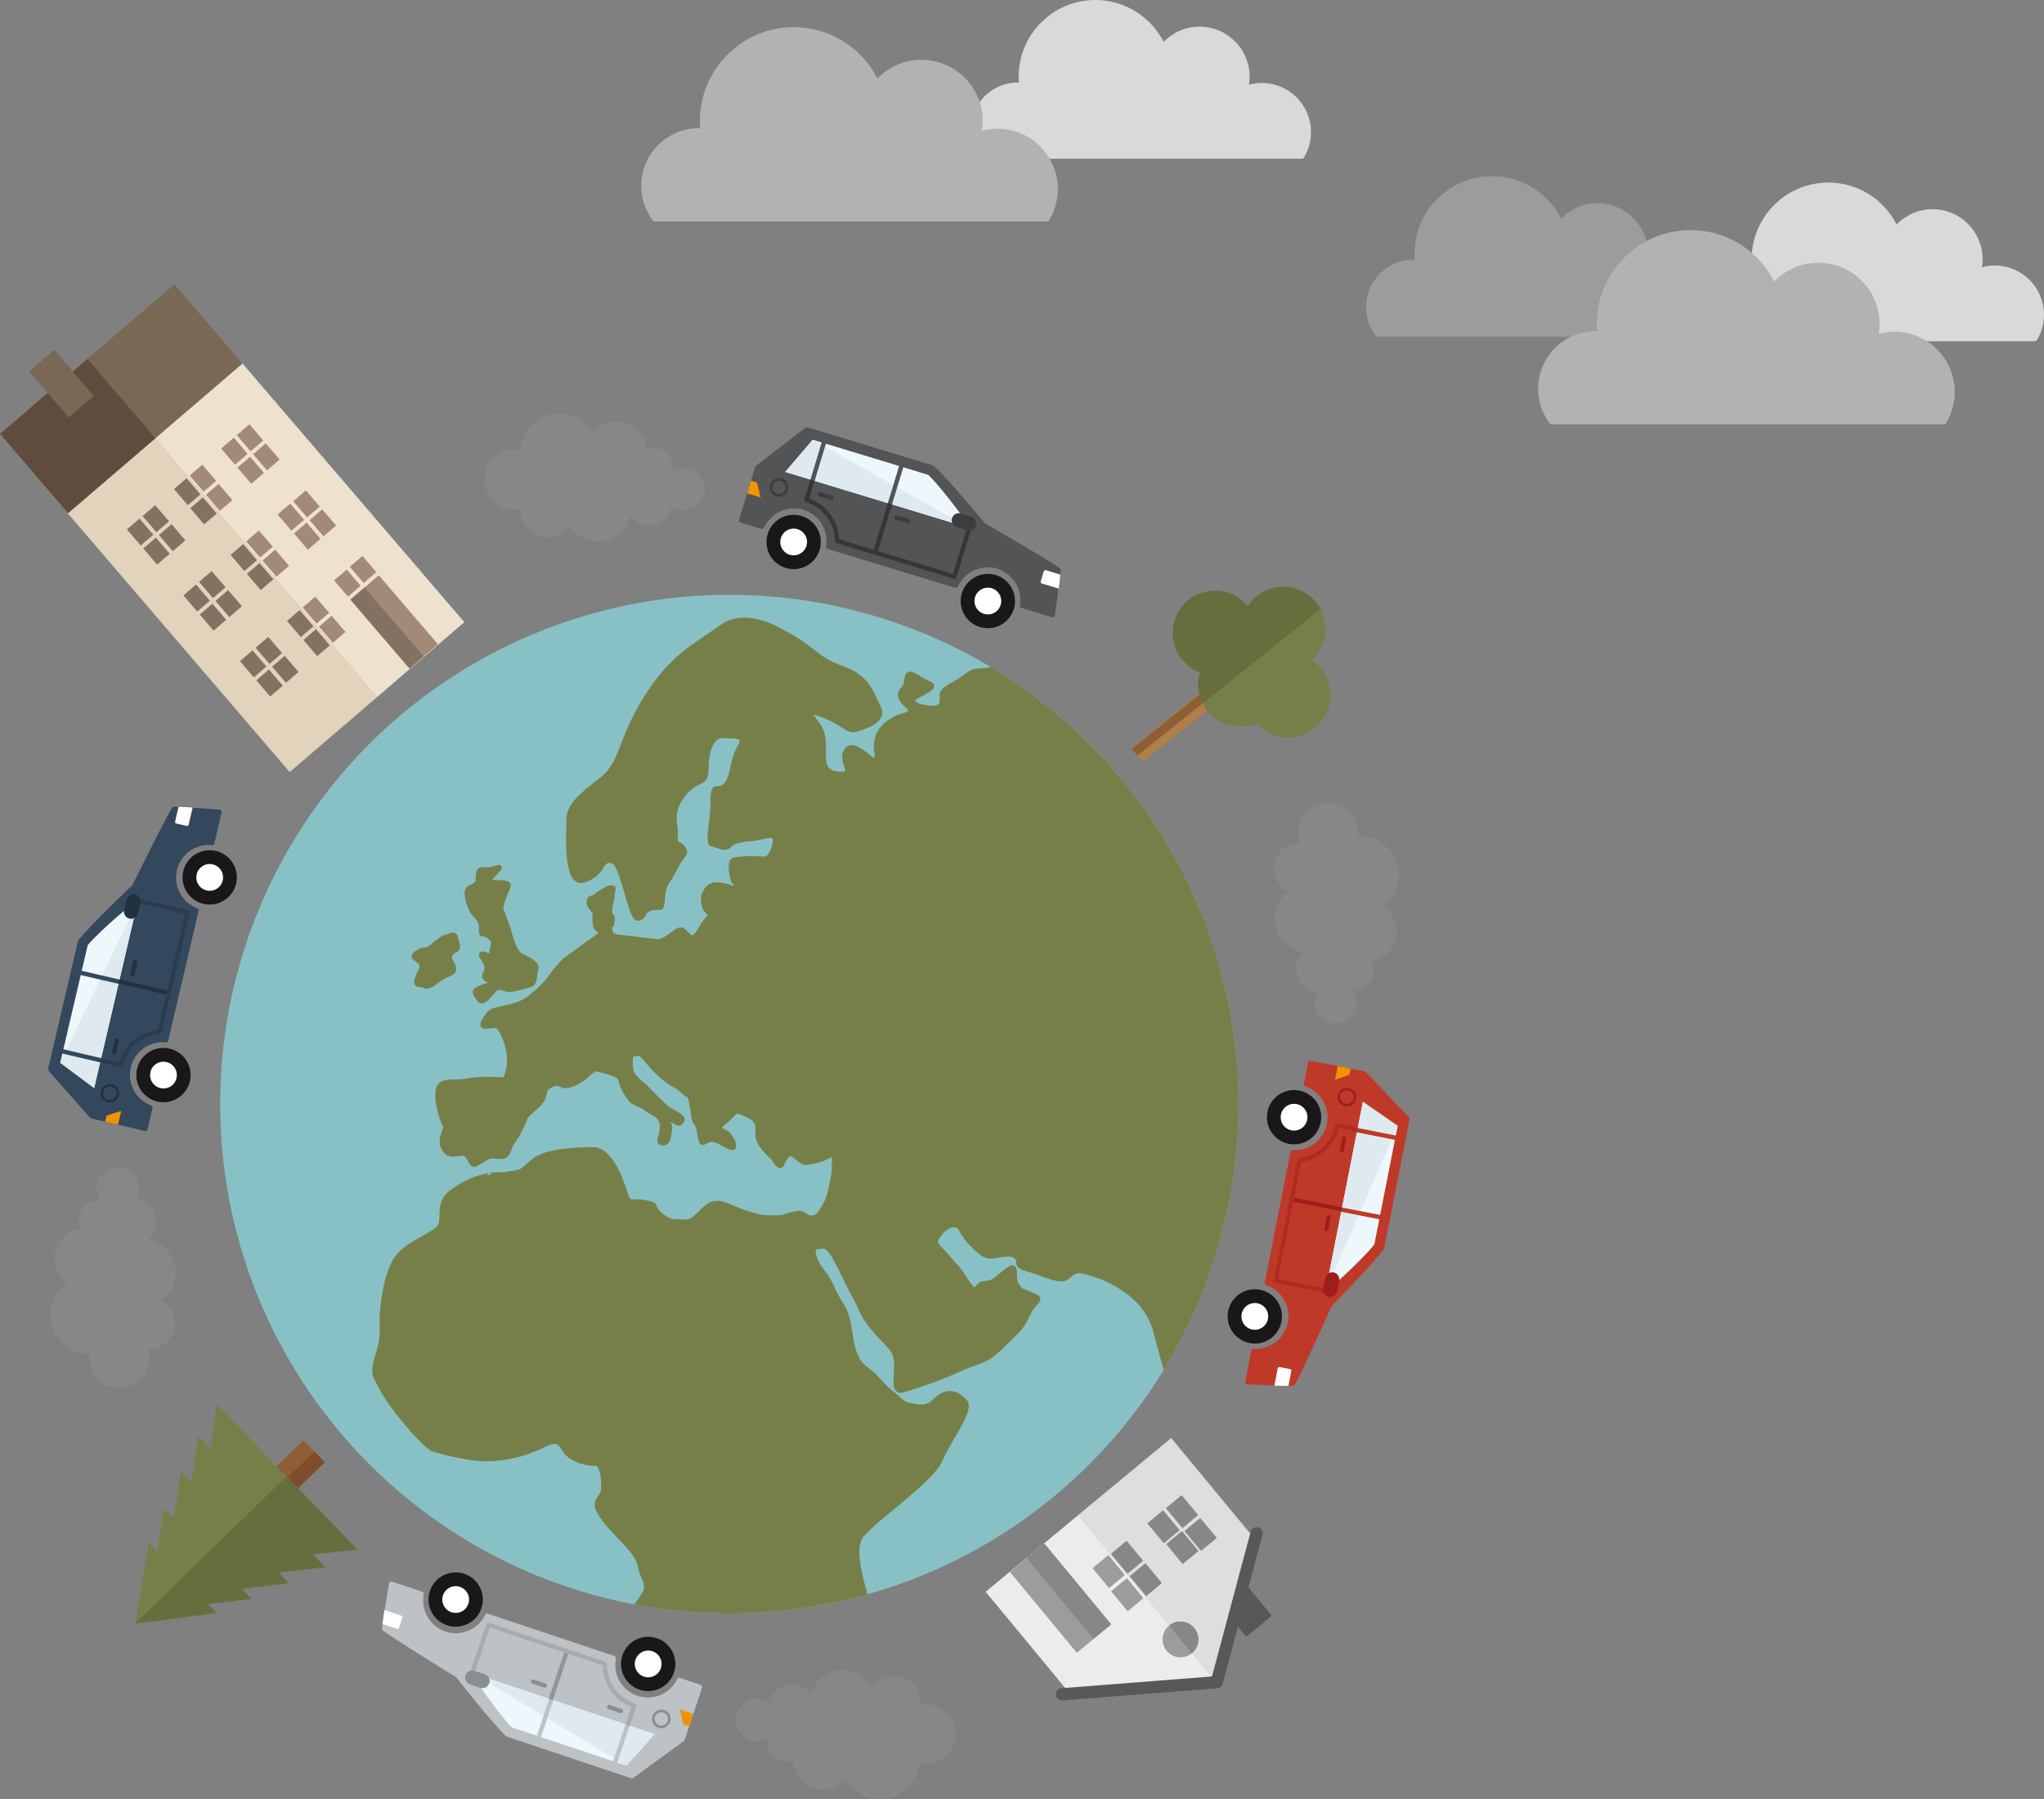 <?xml version="1.0" encoding="utf-8"?>
<!-- Generator: Adobe Illustrator 15.0.2, SVG Export Plug-In . SVG Version: 6.00 Build 0)  -->
<!DOCTYPE svg PUBLIC "-//W3C//DTD SVG 1.1//EN" "http://www.w3.org/Graphics/SVG/1.1/DTD/svg11.dtd">
<svg version="1.1" xmlns="http://www.w3.org/2000/svg" xmlns:xlink="http://www.w3.org/1999/xlink" x="0px" y="0px"
	 width="515.15px" height="453.365px" viewBox="0 0 515.15 453.365" enable-background="new 0 0 515.15 453.365"
	 xml:space="preserve">
<rect x="0" y="0" width="515.15" height="453.365" fill="#808080" stroke="none"/>
<g id="Original" display="none">
	<g display="inline">
		<path fill="#52AF6C" stroke="#52AF6C" stroke-miterlimit="10" d="M-1388.936,12.191c-2.474,2.587-0.75,1.25-4.25-3.5s-2-3-6.5-5
			s-8.75,1.139-13-3.056s-9.5-7.444-12.5-6.944s-3.5-0.352-6.5-0.051s-7.5,5.551-9,2.551s2.75-5.25,6-9s11.5-7.25,7.25-13
			s-3.5-9.25-8-8.5s-5,1.75-6.5-1.25s-2-5-2-5s-2.25-1.75-6.5,0s-4.5,3.25-4.75,6s0.75,4.5-2.75,4.75s-5.25,2.75-9,3.75
			s-3.25-2-9,1.75s-9.25,2.5-10.25,6.5s-1,5-1.25,6.75s1.5,3.75-3.5,3.75s-9.25-3.75-9.25,1.75s3.5,6,1,8.75s-2.75,3.25-5.25,1.5
			s-2.75-6-4.75-1.5s-1.75,6.25-4.25,5s-4.25-1-3.75,1.25s2.25,4.5,1.75,6.25s-2.5,5.25-0.5,7.5s3.25,4.25,2.25,8.25
			s-0.75,9.75-4.5,9s-1.75-1-0.5-5s3-5.25,1.5-9s-1.5-3.25-1.75-7.75s-0.75-4-0.75-7.25s4-7,0.75-9.25s-1.5-2-3.25-2.25
			s-4.5,8-5.75,9.25s-3,1-3,4s1.75,5,2.25,8.25s2.75,8.5,0.75,8s-4.25-4-6.25-4.75s-5.5-1.25-6.75-1.75s-2-2.5-3.5-3
			s-4.75-3-4.5-1.25s0.25,1.5,2,3.75s4.25,4.75,1.5,5s-1.456-0.23-4.75-0.75c-4.75-0.75-10.5,1-10.5,1c-3,0.5-3.25-0.25-5.75,1.75
			s-6,3-6,4.75s0.5,3.5-3,3.25s-5.25-1.5-3.75-2.5s6.25-2.75,3.5-3.75s-5.5-4.25-5.75-1s-2.25,2.5-1.5,4.75s4.25,3,1.5,4.25
			c0,0-8,1.583-7.75,8.5c0.055,1.52,1,4.5-1.25,2.75s-5-4.25-6.5-1.75s2.25,5.75-0.75,5.75s-4.75-0.75-4.75-4.5s0-5.25-1-7.25
			s-5-5,0.25-3.25s6.75,4.5,9,3.75s7.5-2.25,5.75-5.75s-2.5-6-5.75-8.25s-5.75-1.75-10.5-5.5s-8-5.25-8-5.25s-9.5-6.25-16-1.5
			s-12.75,7.5-19.5,18.5s-5.75,16.5-11.25,20.75s-8.25,6.75-8.25,10.25s-1,17.5,4.25,15.5s3.75-5.25,6.75-5s4.75,15.5,7,14.75
			s0.5-1.5,3-2.5s3,1.25,3.25-2.75s1.424-4,3.212-7.75s3.038-3.25,2.038-5s-2.326-0.5-2.038-3.25s-1.712-5.5,1.788-10.25
			s6-2.255,6-6.752s1.25-8.748,4.25-8.498s6-0.5,4,3s-3,5.75-5,7.75s-3.25-1.25-3.25,4.25s0,12.5,1.5,12.75s3.5,1.5,4.5,0.25
			s3.5-1.5,6-1.75s5.5-1.75,5.5,0.25s-1.25,4.75-2.5,4.75s-4.25-0.25-5.75,0s-3-0.25-3,2s0.75,4,0.75,4s1.5,1.25-0.25,1.5
			c0,0-4.583-1.916-6.25-0.083s-1.25,3.583-1.25,3.583c0.25,3.5,2.75,2.554,1,4.527s-2.75,5.473-4.25,4.473s-1.826-2.75-3.788-1.25
			s-2.712,2-4.212,2.5l-11-1.25c-1.25-1-0.75,1.5-1.25-1s-0.333-0.5-0.083-1.25s0.917,0.25,1-1.083s0.334-1.333-0.083-1.917
			s-0.667,0-0.417-1.833s0.583-2.25,0.583-3.5s0.75-1.833-0.25-1.917s-1.667,0.583-2.583,1.083s-1.25,0.416-2.083,1.083
			s-1.167,0.167-1.25,1.5s1.333,2.167,1.5,2.917s-0.167,1.667,0.167,3.167s0.917,0.917,0.583,2.333c0,0-6.583,4.792-8.458,6.167
			s-4.625,5.417-4.625,5.417s-3.625,4.458-7.125,5.958s-7,1.25-8.125,2.75s-2.393,3.45-0.75,3.375c1.26-0.057,3-0.583,3.5,0.333
			c0,0,4.5,6.251,1.5,13.083c0,0-6.014-0.417-9.757,0.333s-7.493-0.917-7.493,3.583s2.167,8.417,2.167,8.417s-1.5,2.75-0.833,4.75
			s2,2.333,3.167,2.167s2.5-0.201,2.5-0.201c1.667,0.867,1.334,3.617,3.167,2.617s2.5-2,4.417-1.917s3.083,0.667,3.917-1.833
			s1-1.333,2.917-5.333s0.417-2.333,3.917-5.5s0.917-4.25,3.833-5.583s2,1.417,6-0.5s4.167-4.083,6.167-3.5s5.25,1.083,5.5,2.75
			s2.167,4.667,2.917,5.25s2.75,1.167,3.667,2s4,1.5,4,4.25s-1.167,3.916-0.333,4.333s2,0.083,2.167-1.5s0.5-2.25,0.25-3
			s-1.083-2-0.167-1.667s2.083,1.667,2.75,1.167s1-1.166,0.167-1.833s-3-1.583-4.583-3.083s-2.417-2.417-3.833-3.833
			s-4.167-3.083-4.333-5.333s-0.25-3.333,0.917-3.5s1.166-0.584,2.833,1.333s1.917,2.334,4.25,4.417s3.667,2.083,5.167,3.667
			s1.667,0.083,2.25,3.083s0.416,4.25,1.333,5.25s0.667,5,1.667,4.833s1.667-1.417,3.667-0.5s4.583,2.833,4.333,1.083
			s-0.667-1.583-1.333-2.75s-3.917-1-1.083-3.167s2-3.333,4.75-2.25s3.917,2.167,3.583,5s3.75,6.083,4.167,6.583
			s1.417,2.833,2.25,1.333s1.333-3.5,3.083-2.083s2.25,1.75,3,1.75s1.75-0.333,3.583-0.75s3.5-2.416,3.5-0.333
			s0.083,3.333-0.333,5.083s-0.75,4.75-1.917,6.667s-1.833,3.417-3.583,3.25s-1.5-1.499-3.833-1.083s-2.667,1.108-5.25,1.096
			s-3.417,0.07-7.417-1.18s-5.583-2.832-8.25-2.416s-4.833,5.082-7.25,4.749s-3.333,0.666-6.25-1.667s-0.25-2.5-3.917-3.25
			s-3.75,0.834-5-1.583c0,0-3.084-11.916-8.417-11.916s-12.28,0.553-15.25,2.916c-2.966,2.36-2.5,2.833-5.583,3.25
			s-1.5,1.251-5,0.417s-2.917-2.167-5-0.917s-2,2.084-3,2.917s1.333-1.25-2.5,2.5s-1.2,7.417-3.517,9.417s-8.317,4.166-10.65,7.833
			s-3.667,11.5-3.5,16.667s-0.667,5.833-1.5,9.5s-0.167,3.501,1.667,7.167s9.167,12.666,12.833,15.166c0,0,9,2.833,15,2.5
			s9.833-2,9.833-2c4.833-1.666,6.833-4.166,8.667-0.833s6.75,4.024,8.25,3.929s2.068,2.904,2.034,6.154s-3.716,2.75,0,7.75
			s8.716,8.25,9.466,12.25s3,4.5,0.25,8.25s-4,5.5-4,9.75c0,4.25,5,12,5.25,17.25s-1,3,1.5,9.25s4.75,5.75,6,9.75
			s1.25,2.5,1.25,6.25s-4.75,5.75,3.25,5s8,3.75,14.5-1.75s10.75-9,12-13.25s-1.25-6.25,3-8.5s5.5,1.5,5-5.75s-7-4-0.5-9.5
			c6.5-5.5,12.25-2.75,12-10.5c-0.25-7.75-6.75-20-2.5-24.75s17.75-14,19.75-19s8.25-12.75,6.25-15s-4.25-2.75-6.5-1.25
			s-2.25,3-6,2.5s-3.25-1-5.5-2.75s-2.5-2-4.75-4.5s-4-2.25-5.5-6.25s-1-8.75-3.5-12.5s-2.5-5.5-4.75-8.25s-3.25-6.25-1.5-6.25
			s2.25-1.25,4.75,3.25s2.75,5.75,4.75,9.25s1.75,4.75,5.25,8.75s5.25,4.75,5.5,8s-1.25,8.25,2,7.25s9.25-3,14-5.25
			s6.75-1.75,10.75-5.75s5.5-5,7-8.5s4.25-3.75,1.25-5s-3.25-1-4.25-2.75s0.5-5.75-2.25-3.75s-3.5,3.5-6,3.5s-1.5,4-4.5-0.5
			s-1.75-2.5-4.5-5.75s-4.25-3.5-2.75-5.75s4.5-4,5.75-1.5s5.25,6.75,7.25,6.75s5.25-1.25,6.75,0s-0.75,2.25,3,3.25
			s6.25,2.5,8.75,2.5s2.25-3.5,7.25-1.5c0,0,13.71,3.206,16.75,14.75c0.7,2.659,3.75,14,4.75,16.25s1.75,2.5,2.5,5.5
			s3.25,3.5,4.25,2.25s5-8,5-9.75s-3.5-3.75,0-5.5s5.75-3.5,7-6.5s5.25-4,6.5-5.75s5.75-2,7-2.5s3-3.25,5-0.25s6.5,5.5,6.25,7.5
			s-0.98,6,0.01,6.25s0.99,0.75,2.74,0s0.25-2,1.75-0.75s3.5,4.75,4,5.75s0.5,4.5,0,6.75s-2.5,3,0.375,6.25s3.375,4.75,3.625,6.25
			s-2.5,3,0,4s5,4.25,6.25,2.75s1.75-3.25,0-6s-4-5-4.5-6s-4,0-3.25-5s-0.25-7.25,1.75-6.75s2.5,2,5.5,3.5s2,4.75,4.25,4.5
			s5-0.25,6.5-3.75s7-5.25,3.25-8.75s-6.5-1.5-5.5-6.75s1.5-9.5,4-8.5s4.75,0.5,9.75-2s8.75-0.75,13-6.5s9.25-14,6-18.5
			s-5.75-4.5-3.5-8s2.75-2.75,3.25-5s0.25-5.25-2-2.75s-3.5,3-4.5,1.25s-5.25,0-1.25-3s6.75-8.75,8-5.75s5.75,2,6.75,3.5
			s-1.25,3.5,0,5.5s1.25,5.75,2.25,7.5s5.25,6.41,6.25,2.705s3.25-7.705,2.5-9.205s-1.5-3-2.75-5.25s-0.25-3,1.75-5.5
			s3.5-4.75,5.25-5.5s3-1.5,4-1s4,2.5,6.25-2.75s6-8.25,6.5-10.25s4.25-5.5,4-9.5s0.023-3.25,0.012-7.5s1.488-4.25-1.012-6
			s2.75-2.25-2.5-1.75s-5.5-0.75-6.5-1s-4,0-1-2.25s10-11.5,12.75-14s-1-2.25,6.25-2.75s9.75-1.25,12.5-1.25s1.25-0.5,4,1
			s5.5,3.5,6,1s-1.25-1.75,0-4.25s4.25-8,7.25-7.75s4,1.5,4,2.5s0.75,3.5,2.25,2s2.25-8.75,5-8.25s5.5,1.75,2.75,4.75
			s-4.25,4.5-5.75,5.5s-4.5,6.5-6.75,9s-5.25,5-5.5,6.75s-0.5,16.25-0.25,18.75s1.25,5.25,3.75,1s1-4.25,3.25-6.5s0.25,0,2.25-2.25
			s2,0.75,3.5-4.5s1.25,0.75,1.5-5.25s0.75-4.75-0.5-7.5s-0.75-5.75,4.25-8s10.75-5.25,11.25-3s-1.25,6.5,2.5,2.75
			s12.75-12.25,14.5-12s4.75,4,4.25,0.5s0-5.5-1-8.25s3.75-7.75,7.5-7s5.75,0.5,6.5,2.25s5,9.25,5.75,3.75s5.75-3.75,6-8.25
			s-3-3.5-8.5-6s-16.75-15.75-22.5-16.5s-7.5-3.75-11-0.25s-3,4-10.75,3s-8.75,4-13.5-3s-0.5-8.5-9.25-8s-10.75-2.25-14.75-5.75
			s-8.25-5.25-11.75-5.25s-4.75-3.5-7.25,0s2,5-3,6.25C-1370.186,8.441-1379.935,2.774-1388.936,12.191z"/>
		
			<path fill="#52AF6C" stroke="#52AF6C" stroke-width="2" stroke-linecap="round" stroke-linejoin="round" stroke-miterlimit="10" d="
			M-1682.603,93.775c0,0,1.167,5.667,3.167,6.667s4.333,2,3.833,3.5s0,3.667-1.667,4.167s-4,1.167-5.333,1.167s-2.667-1.167-3.667,0
			s-3,4-4,2.5s-1.833-2.167,0-3s3.333-0.833,2.833-1.5s-0.667-0.167-1.333-1s0.833-1.905,0.333-3.286s-2-2.881-1-3.047
			s2.167,1.5,2.333-0.333s1.167-2.5-0.5-3.833s-2.167,0.167-2.167-2s-0.502-2.5-1.584-3.667s-1.916-3.333-2.082-5.5
			s2.833-1.5,2.833-3.5s0.166-3,1.833-2.667s4.667-1.459,3.667-0.063s-3.334,2.896-1.667,3.229s4.833-0.333,4,1.5
			s-1.938,4.667-1.719,5.5S-1682.603,93.775-1682.603,93.775z"/>
		<path fill="#52AF6C" stroke="#52AF6C" stroke-miterlimit="10" d="M-1695.27,93.775c1,0,2.834-1.5,3.167,0s1,2.833,0,3.333
			s-1.972,1.333-1.319,2.5s1.639,2.833-0.021,3.5s-1.994,0.833-3.327,1.833s-2.5,1.833-3.333,1.333s-2.667,0.333-2-1.833
			s1.667-2.833,1-4s-2.953-1.333-1.143-2.667s2.476-0.5,3.476-1.333S-1695.27,93.775-1695.27,93.775z"/>
		
			<path fill="#52AF6C" stroke="#52AF6C" stroke-width="3" stroke-linecap="round" stroke-linejoin="round" stroke-miterlimit="10" d="
			M-1713.936,41.608c1.333,1.5,0.5,1.667,2,2.667s3,0.833,2.5,2.667s-2.167,5.167-3.667,5.667s-5.333,4.167-7.333,4.167
			s-2.5-0.167-4-1.167s-1.333,0.5-2.833-1s0-0.667-0.667-2.667s-0.667-1-2.167-2s-1.333-1.667,0-1.667s2.667,0.833,2-0.833
			s-0.833-2.167-2.333-2s-0.667,1.667-1.5,0.167s-2-1.5,0-2.833s3-3.167,4-1.167s2,3.5,3.5,2.667s3.167-0.333,4.5-1.333
			s2.124-0.166,3.146-0.333S-1713.936,41.608-1713.936,41.608z"/>
		
			<path fill="#52AF6C" stroke="#52AF6C" stroke-width="2" stroke-linecap="round" stroke-linejoin="round" stroke-miterlimit="10" d="
			M-1725.436-48.809c-0.25,1-2.75,2.694,0,7.472s7.494,6.528,4.247,10.528s-2.935,3.5-2.216,7.5s7.713,1.25,2.216,7.25
			s-0.307,10-5.527,12.75s-6.22,1.5-3.97,7s4.25,10.5,2.75,11.25s-2.959,0.5-5.104,6s-5.396,8.5-9.896,9.75s-5-0.75-8,1.75
			s-1.75,7.5-5.25,9.75s-7,1.75-9.5,3.75s-2.5,1.5-3,6.5s-4.5,5-4.75,10.25s2.5,8.75-1.5,9.25s-6.25,1.25-8-2s-1.25-1.25-5.5-7.75
			s-2-1.75-4.5-10s-5.5-10-3.5-15.75s6.25-10.25,5.25-13.75s1-11-4-14.75s-6.5-1-6.5-8.25s-4-21.25-7-23.5s-1.5-3-10.75-3.25
			s-10.75,1.5-13-2.25s-4.25-3.5-3.5-5s6.25,0,5-4s-12.25-9.5-10.25-10.5S-1725.436-48.809-1725.436-48.809z"/>
		
			<path fill="#52AF6C" stroke="#52AF6C" stroke-width="2" stroke-linecap="round" stroke-linejoin="round" stroke-miterlimit="10" d="
			M-1952.436,22.441c0,0,15.5,8.5,24.5,9s6.5-2.5,14,0s11,8.5,16,3.5s12,3.5,9-8.5s-6.056-18.746,0.722-14.873
			s4.778,10.337,8.278,12.105s3.5-1.232,6,5.768s-1.5-11.536,6.5-5.768s12,9.63,8,13.199s-12.833,16.069-18.833,19.902
			s-13.333,14.96-8.333,21.063s9,6.77,14.667,10.437s9-0.175,9.667,6.746s4.666,13.887,6.333,11.404s-1-4.816,1.333-8.816
			s3.667,2.333,4.667-6.333s1.667-7.667,0-12s0.667-3.437-0.333-6.885s0,1.218-1-3.448s-4-6,0.667-6s5.015-2.666,9.174-0.333
			s7.492,2.666,7.492,5.333s1.333,10.127,2,9.897s1.334,1.563,3.667,0s2-7,4.667-5.449s5,11.886,7.333,14.219s6,7.158,8,8.412
			s9,4.254,7,8.921s-2.622,6.667,0.355,9.667s7.312,2,3.645,5s-3.667,5.333-8,3s-7.667-0.667-6-4s5-7.667,2.333-8
			s-2.667,3.522-6,2.594s-5-1.072-8,0s-7.667,0.739-5.667,2.406s3.667,1.666,5,5.333s5.333,5.667,1.333,7s1-1.333-4,1.333
			s-7,4.333-8.333,5.667s0,5.832-4.667,7.25s-6.667,3.084-6.667,6.084s4.667,3.667-0.667,7.667s-6.667,5.333-9,9
			s-2.333-1.333-2.333,3.667s1.667,7.334,1.333,9.667s-1.667,7.333-2.667,5.333s-3-3.001-3-5.667s2.333-3.333,0-4.333
			s-3.334-1.999-7.667-2.333s-6.667-2-8,0.333s-0.333,3.333-3.333,2.333s-2.334-2.334-5.667-1s-5-0.333-6.333,3.667
			s-1,4.257-1.333,7.462s0,8.205,1.333,9.538s8.666,9.001,10.333,5.667s1.333-5,4-5.667s9.667-4,8,0s-6.096,5.999-3.214,8.333
			s5.881,2,6.881,3s3,1.667,3,2.667s-0.667,11.666,3.333,12.333s5-1.334,6.333,0s4,3.666,6,2s4.349-4.667,7.174-6
			s12.159,2.668,14.826,2.334s10.667,0.666,13,2.333s9.667,5.999,11.667,6.333s9.667,12.334,13,13.667s15.667,6.334,19.667,7.667
			s3.667,0.666,6,2.666s4.667,0.334,6,2.667s2,6.001,0,7.667s-5.333,5-7,10.333s-0.334,4.333-1.667,8.333
			c-1.333,4-1,10-4.667,11.667c-3.667,1.668-5.333,1.002-8,2.668s-5-0.668-6,4.666s-1,5-2.667,8.334
			c-1.667,3.332-4.334,12.666-9.667,14.332c-5.333,1.668-5-2.332-7,0c-2,2.334,0,7-3.333,9.334s-4.333,1.334-7.333,4.334
			s-1.333,8-4.333,7s-2-4.74-3.667,0.129c-1.667,4.871-4.333,5.869-4,10.537c0.333,4.666,5,2.666,1.667,7s-8,6.668-7.333,12.334
			s7,14,7.333,15s-3.333,4-8,2.332c-4.667-1.666-7.333-3.332-8.667-8.332s-3-6.002-2.667-13.334c0.333-7.334,3-19,2.333-22
			s-2.333-5-1.333-12s7-12.666,6.333-18.666s-3-3.666-0.667-13s6.667-13.668,2.667-17.668s-8.333-4.667-11.667-9.667
			s-2.667-7.333-5.667-12.333s-5.333-5.001-6.333-7.667s2.333-4.333,1.667-8.333s-0.571-7,2.714-10s4.952-2.999,3.286-7.333
			s-2.238-4.334-3.286-5.334s0.62,0.667-4.047-0.333s-3.667-1.333-7.333-3.333s1.333,1.667-5-4s-11-9.666-16.333-11
			s-2.667,2-7.667-0.667s-9-4.666-11.667-6.333s-7,0-7-3.667s-1.333-7.667-5.333-10.333s-4.667-3-6.333-6s-2.667-5.999-4-7.666
			s-2.333-4.334-3.333-2.334s-1,2.001,0.333,5.334s2.334,7,3.667,8s5,4.666,4.667,5.666s-3.333,6.295-4.667-0.666
			s-2.667-6.667-4-8.667s-2-3.666-3.333-6.333s-2-6-3.333-7.667s-2.333,0.667-7.333-5c-5-5.667-4.667-8.333-6.167-10.667
			s0-124.333,0-124.333V22.441z"/>
		
			<path fill="#52AF6C" stroke="#52AF6C" stroke-width="2" stroke-linecap="round" stroke-linejoin="round" stroke-miterlimit="10" d="
			M-1953.103,10.474c1.5,1.136,8.167,3.197,7.833,0s-1.309-7.198,0.012-8.531s4.988-2.667,6.988-5s7.333-7.667,2.333-7.667
			s-5.421,2.333-7.544,0s-6.79-3-6.79-3s-2.334-2.667-2.833,0S-1953.103,10.474-1953.103,10.474z"/>
		
			<path fill="#52AF6C" stroke="#52AF6C" stroke-width="2" stroke-linecap="round" stroke-linejoin="round" stroke-miterlimit="10" d="
			M-1904.602,20.61c-1-4-3.667-4.75-5-9.042s-1.667-5.625-2.333-7.958s5.667-1.613,0-4.973s-3,1.306-7,2.306s-0.667,0-5.667-0.333
			s-5.333,1.333-6.333-0.333s0.333-5.946-4.333-1.64s-8,8.136-5.333,10.055s11.333-2.604,11,3.491s-1.175,6.428-4.254,6.428
			s-4.746-3-4.746,0s5,7.667,7,8s8.333,1,11,0s4.333-0.276,7.667,0.528s8.667,0.805,8.333-1.862S-1904.602,20.61-1904.602,20.61z"/>
		
			<path fill="#52AF6C" stroke="#52AF6C" stroke-width="2" stroke-linecap="round" stroke-linejoin="round" stroke-miterlimit="10" d="
			M-1895.602-6.39c-2.333-1-2.667-2-6,0s-1.97,2.333-2.985,6.667s0.318,4.333,2.318,6.333s2,1.495,4.667,5.581s-0.667-1.581,2-4.248
			s6.333,0.528,3.667-4.902S-1895.602-6.39-1895.602-6.39z"/>
		
			<path fill="#52AF6C" stroke="#52AF6C" stroke-width="2" stroke-linecap="round" stroke-linejoin="round" stroke-miterlimit="10" d="
			M-1868.269-7.544c-4,0.821-6.333,0.875-7.667,6.181s-0.667,9.034,0,11.837s0.896,5.802,3.448,6.469s2.885,1.667,9.885,2.667
			s0.762-5,8.047,0s18.619,10.333,15.286,16.667s-1,10-5.667,10s-9-2.055-7,2.473s2.333,5.194,6.333,4.527s10.666,9,14.333,9.333
			s8.333,3.333,6-2s5.587-3.333,0.627-9s-6.294-9.667-1.627-7.667s9,6.667,9.333,0.333s-4-6.333-5-9.333s-5,2.662-6.667-7.335
			s-6.652-10.937-12.826-17.134s-4.507-4.197-9.507-8.864s-7-9.34-11.333-4.837s-3.666,9.17-4.333,10.503s-3.667-0.472-4-4.236
			S-1868.269-7.544-1868.269-7.544z"/>
		
			<path fill="#52AF6C" stroke="#52AF6C" stroke-width="2" stroke-linecap="round" stroke-linejoin="round" stroke-miterlimit="10" d="
			M-1866.269,48.75c0,0-8.667,3.857-3.667,8.025s5,1.169,9,1.835s8.667-1.767,4.667-4.717s-3.692-5.144-6.846-5.144
			S-1866.269,48.75-1866.269,48.75z"/>
		
			<path fill="#52AF6C" stroke="#52AF6C" stroke-width="2" stroke-linecap="round" stroke-linejoin="round" stroke-miterlimit="10" d="
			M-1888.936-9.057c4.667-1,9-2,9.333,0s4,2.993,0,5.83s-2.667,6.365-5,6.268s-2.667,3.764-4.333,0S-1888.936-9.057-1888.936-9.057z
			"/>
		
			<path fill="#52AF6C" stroke="#52AF6C" stroke-width="4" stroke-linecap="round" stroke-linejoin="round" stroke-miterlimit="10" d="
			M-1846.812-49.253c0,0-0.124,2.863-2.124,5.53s-2.667,0.333-3.333,6.333s8.057,11-2.472,10.333s-6.302,3.119-16.749,0.06
			s-15.446-5.726-9.113-8.393s15-6,12-9.333s0.333-4.53,0.333-4.53H-1846.812z"/>
		
			<path fill="#52AF6C" stroke="#52AF6C" stroke-width="2" stroke-linecap="round" stroke-linejoin="round" stroke-miterlimit="10" d="
			M-1863.115-23.057c1.513-0.333,8.236-0.667,8.375,3.333s2.486,4.296-4.188,4.815s-7.341-0.852-11.007,0s-4.667,1.391-9,0.121
			s-3.886,0.569-4.776-3.85s-2.89-7.085-3.89-8.752s-4-5.667,0-3.333s6.46,7.31,10.896,7.988S-1863.115-23.057-1863.115-23.057z"/>
		
			<path fill="#52AF6C" stroke="#52AF6C" stroke-width="2" stroke-linecap="round" stroke-linejoin="round" stroke-miterlimit="10" d="
			M-1895.936-27.723c-1.333-1.333-1.667-5.426-4.667-3.713s-2,0.921-6.333,1.65s-8-0.398-2.667,3.999s8,2.04,8,3.052
			s2.594,4.678,3.63,4.678s1.036,3.333,2.036,0S-1895.936-27.723-1895.936-27.723z"/>
		
			<path fill="#52AF6C" stroke="#52AF6C" stroke-width="2" stroke-linecap="round" stroke-linejoin="round" stroke-miterlimit="10" d="
			M-1916.269-25.787c-3.667-3.603-2.333-6.854-5-6.062s-0.933,2.126-1.8,4.459s0.8,3.022-3.2,3.178s-6.175-0.868-7.587,1.477
			s-4.587,3.011,0,3.678s8.254-2.667,6.254,0s-6,4.712-0.667,5.023s5.667-0.393,8-0.875s7.667-3.814,6-6.481
			S-1916.269-25.787-1916.269-25.787z"/>
		<path fill="#52AF6C" stroke="#52AF6C" stroke-miterlimit="10" d="M-1112.936,31.941c-1.5-1.5-5.5-7.176-10-3.838
			s-8,9.838-12.5,3.838s-3-8.5-10.5-8.5s-1.5-0.5-10.5,0s-9,0.556-16.5-0.222s1-0.222-11,0s-13-0.778-18.5-2.778s-5-3-11.5-4.5
			s-10.5-4.631-17-2.315s-14,5.122-15,9.969s-6.5,6.244,0,10.795s11,6.551,8,8.551s-6.5,2.616-7.5,5.808s7.5,3.859,6,8.025
			s-5-3.214-3,6.976s3.5,24.19,12,22.69s8.5-5.206,10-8.603s-10.5-4,5-5.449s21.5,1.846,26,5.449s26.5,20.603,28,26.103
			s5,20.319,4,26.66s-4,9.34,2.5,20.34s7.5,8.5,15,19s12.5,16.5,12.5,14.5s-4.5-14.5-4.5-14.5s8.5,9,10.5,11s8.5,12.5,8.5,12.5
			V31.941z"/>
		<path fill="#52AF6C" stroke="#52AF6C" stroke-miterlimit="10" d="M-1112.936,10.474c0,0,1.5-11.369-2.5-13.701
			s-4.5,1.267-10,0.467s0,6.268-10.5-1.266s-7.5-7.839-15-6.187s-11,0.716-9,9.935s-1.5,14.284,5.5,10.751s-1-9.533,7-3.533
			s6-0.5,8,6s4.5,7.5,6.5,10s-6,9.833,4,4.667s10-6.167,13-7.167S-1112.936,10.474-1112.936,10.474z"/>
		<path fill="#52AF6C" stroke="#52AF6C" stroke-miterlimit="10" d="M-1339.936,311.442c0,0-1,22-10.5,21.5s-14,3.5-17-2
			s-4.5-9.5-6.5-11s-0.5,3-6.5-1s1-10-9-7.5s-12.5,5.5-17,7s-3,3.85-10.5,3.924c-7.5,0.076-7.5,5.076-8-2.424s3-9.5,0-15.5
			s-5.1-9-0.05-14s13.55-1.5,15.05-7.5c1.5-6,1-5.5,6.5-9s7,5.5,10.5,0c3.5-5.5,6-12.5,12-7.5s4.5,0,6,5s1.5,8.5,5.5,5.5
			c4-3,2-15.926,4.5-12.213s7,8.213,9.5,13.213c2.5,5,13.5,12.5,15.5,18.5S-1339.936,311.442-1339.936,311.442z"/>
		<path fill="#52AF6C" stroke="#52AF6C" stroke-miterlimit="10" d="M-1388.269,241.941c0,0,2.459,0.333,4.729,2s4.27,4,5.604,2.667
			s1.001-4.604,5.334-2.136s6.666,2.803,9.333,4.136s5,0.999,6,3.333s4.666,4.986,6.333,6.993s4.666,8.253,0,5.13
			s-5.333-4.137-9.333-5.13s-5.172,1.993-8.086,0s-2.247,2.007-2.914-1.993s-0.667-5.334-5-6s-6.541-1.667-7.271-3
			s-4.729-0.666-4.729-3.333S-1388.269,241.941-1388.269,241.941z"/>
		<path fill="#52AF6C" stroke="#52AF6C" stroke-miterlimit="10" d="M-1417.602,226.941c-4,0-6.334,1-7.667,3s-3.999,4-6.333,4.667
			s-5.334,0.334-5.334,3.667s-0.666,5.332,2.334,6.666s8.666,2.334,10.666,2.334s2.334-2.001,4.334-5.334s3.334-2.334,2-6
			s-2-4.332-1-6.666S-1417.602,226.941-1417.602,226.941z"/>
		<path fill="#52AF6C" stroke="#52AF6C" stroke-miterlimit="10" d="M-1466.769,228.942c0,0,1.668-0.834,3.334,0.833
			s4.333,3.166,5.333,4.333s3.5,1.666,5.5,3s2.167,2.834,4.167,5.667s5.834,2.167,5.5,4.5s0.833,6.647-1.667,6.157
			s-4.499-1.158-5.833-2.824s-4.501-4.499-5.334-6.166s-1.333-3-4.333-5.667s-3.166-3.666-5.833-5.833
			S-1466.769,228.942-1466.769,228.942z"/>
		<path fill="#52AF6C" stroke="#52AF6C" stroke-miterlimit="10" d="M-1439.935,253.471c0.5,0.472,6,2.304,6.5,2.138
			s3.974-0.166,5.403,0.834s6.263,2.666,3.263,2.833s-4,0.333-6,0s-2-1.167-4.5-1.167s-5.332,0.001-6.166-0.666s0-1.333,0-2
			S-1439.935,253.471-1439.935,253.471z"/>
		<path fill="#52AF6C" stroke="#52AF6C" stroke-miterlimit="10" d="M-1397.935,259.468c-0.5-0.192-3.668-0.475-4.334,0
			s-3.166,1.142-3.333,2.142s-1.167,3.244,0,2.455s1.833-2.236,2.333-2.346s2,0.776,2.667,0S-1397.935,259.468-1397.935,259.468z"/>
		<path fill="#52AF6C" stroke="#52AF6C" stroke-miterlimit="10" d="M-1410.602,198.942c-0.833,0-1.667,3-2.167,4.5s-1,0.834,0,2.667
			s2.5,3,3.167,2.5s-0.166-2.333,0.667-3.5s1.832-3.001,1.166-4.334S-1410.602,198.942-1410.602,198.942z"/>
		<path fill="#52AF6C" stroke="#52AF6C" stroke-miterlimit="10" d="M-1400.269,219.609c-2.333,0.5-1.832,1.499-3.166,1.666
			s-0.782-1-2.725,0s-1.841,2.501-1.392,2.334s1.449-0.641,1.949,0.013s1.166,2.818,2.333,3.319s3.833-0.665,3-2.332
			s2-1.668,1-3.334S-1400.269,219.609-1400.269,219.609z"/>
		<path fill="#52AF6C" stroke="#52AF6C" stroke-miterlimit="10" d="M-1411.435,243.109c1.5,0,0.999-1.669,2.666-1.168
			s3.719-0.26,2.609,0.537s-2.352,1.63-2.48,2.297s2.923,1.834,2.48,3.667s-1.019,2.667-2.48,2.5s-0.822-4.001-1.809-3.667
			s-2.153-1.667-2.153,0s0.167,2.541,0,3.688s-1.166,2.48-1.833,1.646s-0.667-1.334-0.667-3.167s0.833-1.666,0-2.833
			s0.167-1.5,0-2.667s1.845-3.347,1.756-2.84S-1411.435,243.109-1411.435,243.109z"/>
		<path fill="#52AF6C" stroke="#52AF6C" stroke-miterlimit="10" d="M-1294.436,344.108c0.167-1.166,2.834-2,0.667-3.166
			c-2.167-1.168-2.667-1.668-3.667-1c-1,0.666-0.833,1.332-2,3c-1.167,1.666-1.999,1.834-3.333,3.166
			c-1.334,1.334-0.334,1.168-3.334,3.5c-3,2.334-3.834,2.5-4,4s3.001,3,4.334,3.166c1.333,0.168,3.671,0.502,4.252-1.166
			c0.581-1.666,2.081-4,2.081-5.5s0.166-2.166,1.833-3S-1294.436,344.108-1294.436,344.108z"/>
		<path fill="#52AF6C" stroke="#52AF6C" stroke-miterlimit="10" d="M-1287.436,330.274c-1.333-0.832-2.333-3-2.833-3.5
			s-1.644-1.947-2.655-3.057s-2.845-1.223-2.012,0c0.833,1.225,1.856,3.557,2.012,4.225c0.155,0.666,2.777,2.832,1.633,3.832
			s-0.788,1.547-1.633,2.107s-1.345,1.227-1.012,1.727s4,0.332,4,1.666s-1.333,1.402-0.333,2.369c1,0.965,2.5,2.033,2.833,0
			c0.333-2.035-1.833-2.369,0-3.701c1.833-1.334,2.833-1.668,2.833-3c0-1.334,0.834-0.738-0.833-1.119
			S-1287.436,330.274-1287.436,330.274z"/>
	</g>
</g>
<g id="Himmel" display="none">
	<path fill="#52AF6C" stroke="#52AF6C" stroke-miterlimit="10" d="M-877.708,222.219"/>
	<rect x="-286.473" y="-21.782" display="inline" fill="#D3ECF9" width="960" height="600"/>
</g>
<g id="Jordglob_1_">
	<path display="none" fill="#156EA0" d="M136.604,406.552c-70.877,0-128.333-57.457-128.333-128.333
		c0-70.877,57.456-128.334,128.333-128.334V406.552z"/>
	<g>
		<path fill="#D8D9DA" d="M441.257,66.791c0.092,0,0.183,0.004,0.274,0.006c-0.037-0.486-0.062-0.975-0.062-1.47
			C441.469,54.67,450.14,46,460.797,46c7.503,0,14.015,4.299,17.217,10.56c2.294-2.369,5.504-3.846,9.055-3.846
			c6.955,0,12.614,5.658,12.614,12.614c0,0.682-0.056,1.352-0.16,2.005c1.03-0.278,2.112-0.43,3.229-0.43
			c6.836,0,12.397,5.562,12.397,12.398c0,2.259-0.615,4.472-1.777,6.396c-0.108,0.181-0.305,0.292-0.517,0.292h-80.597
			c-0.189,0-0.368-0.089-0.483-0.241c-1.549-2.064-2.367-4.522-2.367-7.108C429.409,72.105,434.723,66.791,441.257,66.791z"/>
		<path fill="#D8D9DA" d="M256.519,20.792c0.092,0,0.183,0.004,0.274,0.006c-0.037-0.486-0.062-0.975-0.062-1.47
			C256.731,8.67,265.402,0,276.059,0c7.503,0,14.015,4.299,17.217,10.56c2.294-2.369,5.504-3.846,9.055-3.846
			c6.955,0,12.614,5.658,12.614,12.614c0,0.682-0.056,1.352-0.16,2.005c1.03-0.278,2.112-0.43,3.229-0.43
			c6.836,0,12.397,5.562,12.397,12.398c0,2.259-0.615,4.472-1.777,6.396c-0.108,0.181-0.305,0.292-0.517,0.292h-80.597
			c-0.189,0-0.368-0.089-0.483-0.241c-1.549-2.064-2.367-4.522-2.367-7.108C244.67,26.106,249.985,20.792,256.519,20.792z"/>
		<circle fill="#87C1C5" cx="183.825" cy="278.219" r="128.333"/>
		<g>
			<defs>
				<circle id="SVGID_1_" cx="183.825" cy="278.219" r="128.333"/>
			</defs>
			<clipPath id="SVGID_2_">
				<use xlink:href="#SVGID_1_"  overflow="visible"/>
			</clipPath>
			
				<path clip-path="url(#SVGID_2_)" fill="#6CD39D" stroke="#6CD39D" stroke-linecap="round" stroke-linejoin="round" stroke-miterlimit="10" d="
				M147.581,239.274"/>
			
				<path clip-path="url(#SVGID_2_)" fill="#777F48" stroke="#777F48" stroke-linecap="round" stroke-linejoin="round" stroke-miterlimit="10" d="
				M128.27,234.18c0,0,1.15,5.587,3.123,6.573c1.972,0.986,4.273,1.973,3.78,3.453c-0.493,1.479,0,3.616-1.644,4.108
				c-1.644,0.493-3.944,1.151-5.259,1.151c-1.315,0-2.63-1.15-3.616,0c-0.987,1.15-2.958,3.944-3.945,2.466
				c-0.986-1.479-1.808-2.137,0-2.958c1.808-0.823,3.288-0.822,2.794-1.48c-0.493-0.657-0.657-0.164-1.315-0.985
				c-0.657-0.822,0.822-1.879,0.329-3.241c-0.493-1.362-1.973-2.841-0.986-3.005c0.986-0.165,2.137,1.478,2.302-0.329
				c0.164-1.808,1.15-2.465-0.494-3.78c-1.644-1.315-2.137,0.165-2.137-1.972s-0.495-2.466-1.562-3.617
				c-1.067-1.15-1.889-3.287-2.053-5.424c-0.165-2.136,2.794-1.479,2.794-3.451s0.163-2.959,1.807-2.63
				c1.645,0.329,4.602-1.439,3.616-0.062c-0.986,1.377-3.287,2.856-1.644,3.185s4.766-0.329,3.944,1.479
				c-0.821,1.808-1.91,4.602-1.695,5.423C126.625,229.907,128.27,234.18,128.27,234.18z"/>
			
				<path clip-path="url(#SVGID_2_)" fill="#777F48" stroke="#777F48" stroke-linecap="round" stroke-linejoin="round" stroke-miterlimit="10" d="
				M111.777,236.18c0.986,0,2.795-1.479,3.124,0c0.328,1.479,0.986,2.793,0,3.287c-0.987,0.493-1.944,1.314-1.302,2.466
				c0.644,1.15,1.616,2.793-0.021,3.45c-1.636,0.659-1.966,0.823-3.281,1.809c-1.314,0.985-2.464,1.807-3.286,1.315
				c-0.822-0.494-2.629,0.328-1.973-1.809c0.658-2.136,1.644-2.794,0.986-3.945c-0.658-1.15-2.912-1.314-1.126-2.629
				c1.784-1.315,2.441-0.493,3.428-1.315C109.312,237.987,111.777,236.18,111.777,236.18z"/>
			
				<path display="none" clip-path="url(#SVGID_2_)" fill="#6CD39D" stroke="#6CD39D" stroke-linecap="round" stroke-linejoin="round" stroke-miterlimit="10" d="
				M97.37,182.736c1.315,1.479,0.493,1.644,1.972,2.63c1.479,0.986,2.959,0.821,2.465,2.63c-0.493,1.808-2.136,5.095-3.615,5.588
				c-1.479,0.493-5.26,4.109-7.232,4.109c-1.972,0-2.465-0.164-3.944-1.15c-1.479-0.987-1.315,0.492-2.794-0.987
				c-1.479-1.479,0-0.657-0.658-2.63c-0.658-1.972-0.658-0.985-2.136-1.972c-1.479-0.986-1.314-1.644,0-1.644
				c1.315,0,2.63,0.822,1.972-0.822c-0.657-1.643-0.821-2.137-2.301-1.972c-1.479,0.164-0.658,1.644-1.479,0.164
				c-0.821-1.479-1.972-1.479,0-2.794s2.959-3.123,3.944-1.15c0.986,1.973,1.972,3.452,3.452,2.63
				c1.479-0.822,3.123-0.329,4.438-1.315c1.315-0.986,2.095-0.164,3.102-0.328C95.563,183.558,97.37,182.736,97.37,182.736z"/>
			
				<path clip-path="url(#SVGID_2_)" fill="#6CD39D" stroke="#6CD39D" stroke-linecap="round" stroke-linejoin="round" stroke-miterlimit="10" d="
				M86.03,93.573c-0.247,0.986-2.711,2.657,0,7.368c2.712,4.711,7.39,6.438,4.188,10.382c-3.202,3.944-2.894,3.452-2.185,7.396
				s7.606,1.232,2.185,7.149c-5.42,5.917-0.301,9.862-5.45,12.573c-5.148,2.712-6.134,1.48-3.915,6.903
				c2.218,5.424,4.19,10.354,2.711,11.094c-1.479,0.74-2.917,0.493-5.033,5.917c-2.116,5.424-5.321,8.382-9.759,9.615
				c-4.437,1.232-4.931-0.74-7.889,1.725c-2.958,2.465-1.726,7.396-5.178,9.615c-3.451,2.219-6.903,1.727-9.368,3.699
				s-2.465,1.479-2.958,6.41c-0.493,4.93-4.438,4.93-4.684,10.107c-0.247,5.177,2.465,8.628-1.479,9.122
				c-3.945,0.493-6.164,1.232-7.889-1.973c-1.726-3.205-1.233-1.232-5.424-7.642s-1.972-1.726-4.438-9.861
				c-2.465-8.136-5.423-9.862-3.452-15.532c1.973-5.67,6.164-10.107,5.178-13.559c-0.987-3.452,0.986-10.848-3.945-14.545
				c-4.931-3.698-6.41-0.986-6.41-8.136c0-7.15-3.944-20.956-6.903-23.174c-2.958-2.219-1.479-2.958-10.601-3.205
				c-9.122-0.246-10.601,1.479-12.82-2.219s-4.191-3.452-3.452-4.931c0.739-1.479,6.163,0,4.931-3.945
				c-1.233-3.944-12.081-9.368-10.107-10.354C-26.144,92.586,86.03,93.573,86.03,93.573z"/>
			
				<path clip-path="url(#SVGID_2_)" fill="#6CD39D" stroke="#6CD39D" stroke-linecap="round" stroke-linejoin="round" stroke-miterlimit="10" d="
				M-137.824,163.835c0,0,15.286,8.382,24.161,8.875c8.875,0.493,6.41-2.466,13.806,0c7.397,2.465,10.848,8.382,15.778,3.451
				c4.931-4.93,11.834,3.452,8.875-8.382c-2.958-11.834-5.972-18.486,0.713-14.667c6.684,3.819,4.711,10.193,8.163,11.937
				c3.452,1.744,3.452-1.214,5.917,5.688c2.466,6.903-1.479-11.376,6.41-5.688c7.889,5.688,11.834,9.497,7.889,13.017
				c-3.944,3.52-12.655,15.846-18.572,19.626c-5.917,3.78-13.149,14.753-8.217,20.771c4.93,6.02,8.875,6.676,14.462,10.293
				c5.589,3.615,8.876-0.174,9.533,6.651c0.657,6.825,4.601,13.694,6.245,11.246c1.644-2.448-0.986-4.75,1.315-8.694
				c2.301-3.944,3.616,2.302,4.602-6.245c0.986-8.546,1.643-7.56,0-11.833c-1.644-4.273,0.657-3.389-0.329-6.79
				c-0.986-3.401,0,1.201-0.986-3.401c-0.986-4.602-3.944-5.917,0.657-5.917c4.601,0,4.945-2.629,9.047-0.329
				c4.102,2.3,7.389,2.629,7.389,5.259s1.314,9.986,1.972,9.759c0.658-0.226,1.315,1.542,3.616,0
				c2.301-1.541,1.973-6.903,4.602-5.373c2.629,1.53,4.931,11.721,7.232,14.021c2.301,2.3,5.917,7.059,7.889,8.295
				c1.972,1.236,8.875,4.195,6.903,8.798c-1.973,4.601-2.586,6.574,0.351,9.532c2.937,2.959,7.209,1.973,3.594,4.931
				c-3.616,2.958-3.616,5.26-7.889,2.958c-4.273-2.301-7.56-0.657-5.917-3.945c1.644-3.287,4.93-7.561,2.3-7.889
				c-2.629-0.329-2.63,3.474-5.917,2.558c-3.287-0.915-4.931-1.057-7.889,0c-2.958,1.058-7.56,0.73-5.588,2.373
				c1.972,1.644,3.616,1.643,4.931,5.259c1.315,3.616,5.259,5.587,1.315,6.903c-3.945,1.315,0.985-1.315-3.945,1.315
				c-4.931,2.629-6.903,4.274-8.218,5.587c-1.315,1.315,0,5.752-4.602,7.148c-4.603,1.398-6.575,3.042-6.575,5.999
				c0,2.96,4.603,3.617-0.657,7.561c-5.26,3.945-6.574,5.258-8.875,8.877c-2.301,3.614-2.301-1.315-2.301,3.614
				c0,4.932,1.644,7.235,1.315,9.535c-0.33,2.299-1.644,7.231-2.629,5.259c-0.987-1.974-2.959-2.96-2.959-5.589s2.301-3.288,0-4.273
				c-2.301-0.986-3.288-1.972-7.561-2.301c-4.272-0.328-6.575-1.973-7.889,0.329c-1.314,2.301-0.328,3.286-3.287,2.301
				c-2.958-0.986-2.302-2.304-5.588-0.986c-3.287,1.313-4.93-0.329-6.245,3.614c-1.314,3.945-0.986,4.2-1.314,7.359
				c-0.33,3.161,0,8.091,1.314,9.407c1.315,1.313,8.545,8.874,10.19,5.589c1.643-3.288,1.314-4.932,3.944-5.589
				c2.63-0.659,9.532-3.945,7.889,0c-1.644,3.943-6.012,5.915-3.169,8.217c2.841,2.301,5.799,1.974,6.786,2.958
				c0.986,0.987,2.958,1.645,2.958,2.629c0,0.986-0.658,11.505,3.287,12.165c3.944,0.656,4.931-1.318,6.246,0
				c1.315,1.312,3.945,3.613,5.917,1.97c1.973-1.642,4.289-4.602,7.075-5.917c2.787-1.312,11.991,2.631,14.62,2.303
				c2.629-0.33,10.519,0.657,12.82,2.301c2.301,1.645,9.532,5.915,11.504,6.245c1.972,0.328,9.532,12.163,12.82,13.478
				c3.288,1.313,15.45,6.246,19.395,7.561c3.945,1.314,3.616,0.658,5.917,2.63s4.602,0.329,5.917,2.628
				c1.314,2.302,1.972,5.921,0,7.562c-1.973,1.643-5.259,4.931-6.903,10.19c-1.644,5.258-0.33,4.273-1.644,8.218
				c-1.315,3.944-0.986,9.86-4.602,11.504c-3.617,1.646-5.26,0.988-7.889,2.63c-2.63,1.646-4.931-0.658-5.917,4.603
				c-0.985,5.26-0.985,4.932-2.629,8.217c-1.644,3.288-4.273,12.492-9.533,14.135c-5.259,1.645-4.931-2.299-6.903,0
				c-1.973,2.301,0,6.903-3.287,9.205c-3.287,2.301-4.273,1.315-7.231,4.273c-2.959,2.958-1.315,7.89-4.273,6.903
				c-2.958-0.986-1.973-4.676-3.616,0.128c-1.643,4.802-4.273,5.788-3.944,10.391c0.329,4.602,4.93,2.629,1.644,6.902
				c-3.287,4.274-7.889,6.575-7.232,12.163c0.658,5.588,6.903,13.806,7.232,14.792c0.329,0.986-3.288,3.945-7.889,2.302
				c-4.603-1.646-7.231-3.288-8.546-8.219c-1.315-4.932-2.958-5.918-2.629-13.148c0.328-7.232,2.958-18.737,2.3-21.696
				c-0.657-2.958-2.3-4.932-1.314-11.833c0.986-6.903,6.902-12.492,6.245-18.408c-0.658-5.915-2.958-3.615-0.658-12.819
				c2.302-9.205,6.575-13.477,2.63-17.423c-3.944-3.941-8.217-4.601-11.504-9.531s-2.63-7.231-5.588-12.163
				c-2.958-4.93-5.26-4.932-6.246-7.562c-0.986-2.629,2.3-4.271,1.643-8.215c-0.657-3.945-0.563-6.905,2.677-9.862
				c3.24-2.959,4.883-2.957,3.24-7.232c-1.644-4.272-2.207-4.272-3.24-5.26c-1.032-0.985,0.611,0.657-3.991-0.329
				c-4.603-0.984-3.616-1.312-7.232-3.285c-3.616-1.973,1.315,1.644-4.93-3.945c-6.246-5.589-10.848-9.53-16.107-10.849
				c-5.259-1.312-2.63,1.975-7.56-0.656c-4.931-2.63-8.875-4.602-11.505-6.246c-2.63-1.644-6.903,0-6.903-3.616
				c0-3.615-1.315-7.561-5.26-10.189c-3.944-2.63-4.602-2.957-6.246-5.915c-1.644-2.959-2.63-5.917-3.944-7.561
				c-1.315-1.645-2.3-4.275-3.287-2.301c-0.986,1.973-0.987,1.973,0.328,5.258c1.315,3.288,2.302,6.904,3.616,7.889
				c1.315,0.987,4.932,4.603,4.603,5.589c-0.33,0.985-3.287,6.207-4.603-0.656c-1.315-6.865-2.629-6.576-3.944-8.548
				c-1.315-1.97-1.972-3.615-3.287-6.245s-1.973-5.916-3.287-7.562c-1.314-1.642-2.301,0.659-7.232-4.93
				c-4.93-5.588-4.603-8.218-6.082-10.52c-1.479-2.3,0-122.607,0-122.607V163.835z"/>
			
				<path clip-path="url(#SVGID_2_)" fill="#6CD39D" stroke="#6CD39D" stroke-linecap="round" stroke-linejoin="round" stroke-miterlimit="10" d="
				M-138.48,152.034c1.479,1.12,8.053,3.153,7.725,0s-1.291-7.098,0.012-8.413c1.304-1.314,4.919-2.63,6.891-4.93
				c1.973-2.301,7.232-7.561,2.301-7.561s-5.346,2.302-7.439,0c-2.093-2.301-6.696-2.958-6.696-2.958s-2.301-2.629-2.793,0
				S-138.48,152.034-138.48,152.034z"/>
			
				<path clip-path="url(#SVGID_2_)" fill="#6CD39D" stroke="#6CD39D" stroke-linecap="round" stroke-linejoin="round" stroke-miterlimit="10" d="
				M-90.653,162.029c-0.986-3.945-3.616-4.685-4.931-8.916c-1.315-4.232-1.644-5.547-2.301-7.848c-0.658-2.301,5.588-1.59,0-4.904
				c-5.588-3.313-2.958,1.289-6.903,2.274c-3.945,0.986-0.657,0.001-5.588-0.328c-4.931-0.329-5.26,1.314-6.246-0.329
				s0.329-5.864-4.273-1.617c-4.603,4.247-7.889,8.024-5.259,9.916c2.629,1.892,11.176-2.567,10.847,3.442
				c-0.329,6.01-1.159,6.339-4.195,6.339c-3.037,0-4.681-2.958-4.681,0c0,2.959,4.931,7.561,6.904,7.889
				c1.972,0.329,8.218,0.987,10.847,0c2.629-0.986,4.273-0.272,7.561,0.521c3.287,0.794,8.546,0.794,8.217-1.836
				C-90.981,164.001-90.653,162.029-90.653,162.029z"/>
			
				<path clip-path="url(#SVGID_2_)" fill="#6CD39D" stroke="#6CD39D" stroke-linecap="round" stroke-linejoin="round" stroke-miterlimit="10" d="
				M-81.777,135.403c-2.301-0.986-2.629-1.972-5.917,0c-3.287,1.973-1.943,2.301-2.943,6.574c-1.001,4.273,0.313,4.273,2.286,6.246
				c1.972,1.972,1.972,1.474,4.602,5.503c2.63,4.03-0.657-1.559,1.973-4.188c2.629-2.63,6.246,0.521,3.616-4.834
				C-80.791,139.348-81.777,135.403-81.777,135.403z"/>
			
				<path clip-path="url(#SVGID_2_)" fill="#6CD39D" stroke="#6CD39D" stroke-linecap="round" stroke-linejoin="round" stroke-miterlimit="10" d="
				M-54.823,134.265c-3.944,0.81-6.245,0.864-7.56,6.096c-1.315,5.233-0.658,8.909,0,11.673c0.657,2.764,0.884,5.722,3.4,6.379
				c2.516,0.658,2.845,1.644,9.748,2.63c6.903,0.986,0.751-4.93,7.936,0c7.185,4.93,18.361,10.19,15.074,16.435
				c-3.287,6.247-0.986,9.862-5.588,9.862c-4.602,0-8.875-2.026-6.903,2.438c1.973,4.464,2.301,5.122,6.246,4.464
				c3.945-0.657,10.518,8.876,14.135,9.204c3.616,0.329,8.217,3.288,5.916-1.971c-2.3-5.26,5.51-3.288,0.619-8.875
				c-4.892-5.589-6.207-9.533-1.604-7.561c4.603,1.972,8.875,6.574,9.204,0.329c0.329-6.246-3.944-6.246-4.93-9.205
				c-0.986-2.958-4.93,2.626-6.574-7.233c-1.644-9.859-6.56-10.786-12.648-16.896c-6.088-6.112-4.445-4.14-9.375-8.741
				c-4.931-4.602-6.903-9.211-11.176-4.77c-4.273,4.441-3.615,9.043-4.273,10.358s-3.616-0.465-3.944-4.177
				C-57.452,140.991-54.823,134.265-54.823,134.265z"/>
			
				<path clip-path="url(#SVGID_2_)" fill="#6CD39D" stroke="#6CD39D" stroke-linecap="round" stroke-linejoin="round" stroke-miterlimit="10" d="
				M-52.851,189.778c0,0-8.546,3.803-3.616,7.914c4.931,4.11,4.931,1.153,8.875,1.81c3.944,0.658,8.546-1.742,4.602-4.651
				c-3.944-2.909-3.642-5.072-6.751-5.072C-52.851,189.778-52.851,189.778-52.851,189.778z"/>
			
				<path clip-path="url(#SVGID_2_)" fill="#6CD39D" stroke="#6CD39D" stroke-linecap="round" stroke-linejoin="round" stroke-miterlimit="10" d="
				M-75.204,132.773c4.603-0.986,8.876-1.972,9.205,0c0.328,1.972,3.944,2.952,0,5.749c-3.945,2.798-2.629,6.278-4.931,6.181
				c-2.301-0.096-2.63,3.711-4.274,0C-76.846,140.991-75.204,132.773-75.204,132.773z"/>
			
				<path clip-path="url(#SVGID_2_)" fill="#6CD39D" stroke="#6CD39D" stroke-linecap="round" stroke-linejoin="round" stroke-miterlimit="10" d="
				M-33.663,93.135c0,0-0.122,2.823-2.095,5.453c-1.972,2.63-2.63,0.329-3.287,6.246c-0.658,5.917,7.945,10.847-2.438,10.189
				c-10.382-0.657-6.214,3.076-16.517,0.059c-10.301-3.018-15.231-5.646-8.986-8.277c6.246-2.63,14.792-5.917,11.833-9.204
				c-2.958-3.288,0.329-4.467,0.329-4.467H-33.663z"/>
			
				<path clip-path="url(#SVGID_2_)" fill="#6CD39D" stroke="#6CD39D" stroke-linecap="round" stroke-linejoin="round" stroke-miterlimit="10" d="
				M-49.741,118.967c1.492-0.328,8.123-0.657,8.258,3.288c0.137,3.944,2.453,4.237-4.129,4.748c-6.581,0.512-7.238-0.839-10.854,0
				c-3.615,0.84-4.602,1.372-8.875,0.12c-4.274-1.252-3.833,0.562-4.71-3.796c-0.878-4.359-2.85-6.988-3.836-8.632
				c-0.986-1.644-3.945-5.587,0-3.287c3.944,2.301,6.371,7.209,10.745,7.877C-58.768,119.954-49.741,118.967-49.741,118.967z"/>
			
				<path clip-path="url(#SVGID_2_)" fill="#6CD39D" stroke="#6CD39D" stroke-linecap="round" stroke-linejoin="round" stroke-miterlimit="10" d="
				M-82.106,114.366c-1.315-1.315-1.644-5.351-4.602-3.662s-1.972,0.909-6.246,1.627c-4.273,0.72-7.889-0.392-2.63,3.944
				c5.259,4.336,7.889,2.012,7.889,3.009c0,0.998,2.559,4.614,3.58,4.614c1.022,0,1.022,3.287,2.008,0
				C-81.12,120.611-82.106,114.366-82.106,114.366z"/>
			
				<path clip-path="url(#SVGID_2_)" fill="#6CD39D" stroke="#6CD39D" stroke-linecap="round" stroke-linejoin="round" stroke-miterlimit="10" d="
				M-102.158,116.275c-3.616-3.553-2.301-6.759-4.931-5.978c-2.629,0.781-0.919,2.096-1.775,4.397
				c-0.854,2.301,0.789,2.981-3.155,3.134c-3.945,0.153-6.09-0.856-7.482,1.456c-1.393,2.313-4.524,2.97,0,3.627
				c4.523,0.658,8.139-2.63,6.167,0c-1.973,2.63-5.917,4.647-0.658,4.954c5.26,0.306,5.588-0.388,7.889-0.863
				c2.301-0.474,7.56-3.761,5.917-6.391C-101.829,117.982-102.158,116.275-102.158,116.275z"/>
			
				<path clip-path="url(#SVGID_2_)" fill="#6CD39D" stroke="#6CD39D" stroke-linecap="round" stroke-linejoin="round" stroke-miterlimit="10" d="
				M690.038,173.203c-1.479-1.479-5.422-7.077-9.861-3.785c-4.438,3.292-7.889,9.702-12.328,3.785
				c-4.436-5.917-2.957-8.382-10.352-8.382c-7.396,0-1.48-0.493-10.355,0c-8.875,0.493-8.875,0.548-16.27-0.219
				c-7.398-0.767,0.984-0.22-10.85,0c-11.834,0.219-12.818-0.767-18.242-2.74c-5.426-1.972-4.932-2.958-11.34-4.438
				c-6.412-1.479-10.355-4.566-16.766-2.283c-6.412,2.283-13.805,5.051-14.791,9.831c-0.988,4.779-6.412,6.157,0,10.646
				c6.408,4.488,10.846,6.46,7.889,8.433c-2.961,1.973-6.41,2.58-7.398,5.728c-0.984,3.147,7.398,3.805,5.918,7.914
				c-1.48,4.108-4.93-3.17-2.959,6.879c1.973,10.049,3.451,23.855,11.836,22.375c8.381-1.479,8.381-5.133,9.859-8.484
				c1.48-3.35-10.354-3.944,4.932-5.373s21.201,1.82,25.639,5.373c4.439,3.554,26.133,20.318,27.613,25.742
				c1.479,5.423,4.93,20.037,3.945,26.29c-0.988,6.251-3.945,9.211,2.463,20.058c6.41,10.849,7.396,8.383,14.793,18.737
				c7.396,10.354,12.326,16.271,12.326,14.298s-4.438-14.298-4.438-14.298s8.383,8.874,10.354,10.847
				c1.973,1.972,8.383,12.326,8.383,12.326V173.203z"/>
			
				<path clip-path="url(#SVGID_2_)" fill="#6CD39D" stroke="#6CD39D" stroke-linecap="round" stroke-linejoin="round" stroke-miterlimit="10" d="
				M690.038,152.034c0,0,1.479-11.211-2.465-13.511c-3.945-2.299-4.438,1.25-9.861,0.461c-5.424-0.789,0,6.181-10.354-1.248
				c-10.355-7.43-7.398-7.731-14.791-6.102c-7.398,1.63-10.85,0.707-8.877,9.797c1.973,9.091-1.479,14.086,5.424,10.603
				c6.902-3.484-0.986-9.4,6.902-3.484c7.891,5.917,5.916-0.494,7.891,5.917c1.971,6.41,4.436,7.396,6.408,9.862
				c1.973,2.465-5.916,9.697,3.945,4.602c9.861-5.095,9.861-6.082,12.818-7.068C690.038,160.876,690.038,152.034,690.038,152.034z"
				/>
			
				<path clip-path="url(#SVGID_2_)" fill="#6CD39D" stroke="#6CD39D" stroke-linecap="round" stroke-linejoin="round" stroke-miterlimit="10" d="
				M466.186,448.827c0,0-0.988,21.697-10.355,21.203c-9.369-0.493-13.807,3.451-16.764-1.974c-2.959-5.422-4.438-9.367-6.41-10.846
				s-0.492,2.957-6.41-0.986c-5.918-3.946,0.986-9.862-8.875-7.397c-9.861,2.467-12.326,5.424-16.764,6.905
				c-4.439,1.479-2.961,3.795-10.355,3.869c-7.396,0.075-7.396,5.004-7.891-2.391c-0.492-7.397,2.961-9.368,0-15.284
				c-2.957-5.919-5.027-8.878-0.047-13.808s13.361-1.479,14.842-7.396c1.479-5.916,0.984-5.423,6.408-8.875s6.904,5.422,10.355,0
				c3.451-5.425,5.916-12.326,11.834-7.397c5.916,4.932,4.436,0,5.916,4.932c1.48,4.931,1.48,8.382,5.424,5.425
				c3.945-2.959,1.973-15.704,4.438-12.044s6.902,8.098,9.369,13.028c2.465,4.932,13.312,12.327,15.285,18.245
				C468.159,439.953,466.186,448.827,466.186,448.827z"/>
			
				<path clip-path="url(#SVGID_2_)" fill="#6CD39D" stroke="#6CD39D" stroke-linecap="round" stroke-linejoin="round" stroke-miterlimit="10" d="
				M418.522,380.292c0,0,2.424,0.329,4.664,1.972c2.24,1.646,4.211,3.946,5.525,2.63c1.316-1.313,0.988-4.54,5.26-2.105
				c4.273,2.435,6.574,2.764,9.205,4.078c2.629,1.315,4.93,0.984,5.916,3.287c0.986,2.302,4.604,4.917,6.244,6.896
				c1.645,1.98,4.602,8.139,0,5.06c-4.598-3.079-5.258-4.08-9.203-5.06c-3.943-0.978-5.1,1.965-7.973,0
				c-2.873-1.966-2.217,1.98-2.873-1.966c-0.658-3.943-0.658-5.26-4.932-5.916c-4.271-0.656-6.449-1.645-7.17-2.957
				c-0.721-1.316-4.664-0.658-4.664-3.289C418.522,380.292,418.522,380.292,418.522,380.292z"/>
			
				<path clip-path="url(#SVGID_2_)" fill="#6CD39D" stroke="#6CD39D" stroke-linecap="round" stroke-linejoin="round" stroke-miterlimit="10" d="
				M389.596,365.499c-3.945,0-6.246,0.986-7.561,2.959c-1.314,1.974-3.943,3.945-6.246,4.603c-2.301,0.656-5.26,0.33-5.26,3.616
				c0,3.287-0.656,5.258,2.303,6.574c2.957,1.314,8.545,2.301,10.518,2.301s2.301-1.974,4.273-5.26
				c1.973-3.288,3.287-2.302,1.973-5.917c-1.316-3.616-1.973-4.272-0.986-6.573C389.596,365.499,389.596,365.499,389.596,365.499z"
				/>
			
				<path clip-path="url(#SVGID_2_)" fill="#6CD39D" stroke="#6CD39D" stroke-linecap="round" stroke-linejoin="round" stroke-miterlimit="10" d="
				M341.11,367.472c0,0,1.646-0.82,3.289,0.822s4.271,3.121,5.258,4.271s3.451,1.645,5.424,2.959
				c1.973,1.316,2.139,2.795,4.111,5.589c1.973,2.795,5.752,2.138,5.422,4.438c-0.33,2.301,0.822,6.556-1.643,6.072
				c-2.467-0.482-4.438-1.142-5.752-2.785c-1.316-1.645-4.439-4.438-5.26-6.081c-0.822-1.644-1.316-2.957-4.273-5.588
				c-2.959-2.629-3.123-3.617-5.752-5.752C339.303,369.28,341.11,367.472,341.11,367.472z"/>
			
				<path clip-path="url(#SVGID_2_)" fill="#6CD39D" stroke="#6CD39D" stroke-linecap="round" stroke-linejoin="round" stroke-miterlimit="10" d="
				M367.571,391.661c0.494,0.465,5.918,2.272,6.412,2.109c0.492-0.166,3.918-0.166,5.328,0.821s6.178,2.629,3.217,2.793
				c-2.959,0.165-3.943,0.328-5.916,0c-1.973-0.329-1.973-1.15-4.438-1.15s-5.258,0.002-6.082-0.655c-0.822-0.658,0-1.315,0-1.975
				C366.092,392.948,367.571,391.661,367.571,391.661z"/>
			
				<path clip-path="url(#SVGID_2_)" fill="#6CD39D" stroke="#6CD39D" stroke-linecap="round" stroke-linejoin="round" stroke-miterlimit="10" d="
				M408.991,397.576c-0.494-0.191-3.617-0.47-4.273,0c-0.658,0.466-3.123,1.125-3.287,2.111c-0.166,0.984-1.15,3.198,0,2.421
				s1.807-2.206,2.301-2.313c0.492-0.107,1.971,0.766,2.629,0C407.018,399.03,408.991,397.576,408.991,397.576z"/>
			
				<path clip-path="url(#SVGID_2_)" fill="#6CD39D" stroke="#6CD39D" stroke-linecap="round" stroke-linejoin="round" stroke-miterlimit="10" d="
				M396.5,337.888c-0.822,0-1.645,2.958-2.137,4.438c-0.496,1.479-0.988,0.821,0,2.628c0.984,1.81,2.465,2.96,3.121,2.467
				c0.656-0.494-0.162-2.301,0.656-3.451c0.824-1.15,1.809-2.959,1.15-4.275C398.637,338.381,396.5,337.888,396.5,337.888z"/>
			
				<path clip-path="url(#SVGID_2_)" fill="#6CD39D" stroke="#6CD39D" stroke-linecap="round" stroke-linejoin="round" stroke-miterlimit="10" d="
				M406.688,358.27c-2.299,0.492-1.805,1.477-3.121,1.643c-1.314,0.162-0.771-0.988-2.686,0c-1.916,0.985-1.816,2.466-1.373,2.299
				c0.443-0.162,1.428-0.63,1.922,0.015c0.492,0.646,1.15,2.778,2.301,3.272c1.15,0.495,3.779-0.655,2.957-2.299
				c-0.82-1.644,1.973-1.646,0.986-3.287C406.688,358.27,406.688,358.27,406.688,358.27z"/>
			
				<path clip-path="url(#SVGID_2_)" fill="#6CD39D" stroke="#6CD39D" stroke-linecap="round" stroke-linejoin="round" stroke-miterlimit="10" d="
				M395.678,381.442c1.479,0,0.984-1.644,2.629-1.15s3.666-0.256,2.574,0.529c-1.096,0.785-2.32,1.609-2.447,2.266
				s2.883,1.809,2.447,3.616c-0.439,1.808-1.006,2.628-2.447,2.464s-0.812-3.944-1.783-3.615c-0.973,0.33-2.123-1.643-2.123,0
				s0.162,2.506,0,3.637c-0.164,1.131-1.152,2.446-1.809,1.623c-0.656-0.822-0.656-1.316-0.656-3.121c0-1.809,0.818-1.645,0-2.795
				c-0.822-1.152,0.164-1.48,0-2.632c-0.168-1.149,1.818-3.301,1.729-2.799C393.706,379.963,395.678,381.442,395.678,381.442z"/>
			
				<path clip-path="url(#SVGID_2_)" fill="#6CD39D" stroke="#6CD39D" stroke-linecap="round" stroke-linejoin="round" stroke-miterlimit="10" d="
				M511.055,481.042c0.164-1.15,2.795-1.972,0.658-3.123c-2.139-1.15-2.631-1.644-3.619-0.987c-0.986,0.658-0.82,1.315-1.971,2.96
				c-1.15,1.644-1.971,1.809-3.287,3.125c-1.314,1.313-0.33,1.149-3.289,3.45c-2.957,2.301-3.779,2.464-3.941,3.942
				c-0.164,1.48,2.959,2.958,4.271,3.124c1.316,0.164,3.621,0.494,4.193-1.151c0.574-1.644,2.053-3.942,2.053-5.424
				c0-1.479,0.162-2.135,1.809-2.957C509.575,483.178,511.055,481.042,511.055,481.042z"/>
			
				<path clip-path="url(#SVGID_2_)" fill="#6CD39D" stroke="#6CD39D" stroke-linecap="round" stroke-linejoin="round" stroke-miterlimit="10" d="
				M517.958,467.4c-1.314-0.822-2.301-2.959-2.795-3.451c-0.49-0.493-1.619-1.922-2.617-3.015c-1-1.095-2.807-1.208-1.984,0
				c0.822,1.206,1.832,3.507,1.984,4.165c0.152,0.657,2.738,2.793,1.609,3.779c-1.129,0.987-0.775,1.525-1.609,2.078
				c-0.832,0.552-1.326,1.21-1,1.704c0.33,0.491,3.947,0.326,3.947,1.643c0,1.314-1.314,1.383-0.33,2.335
				c0.988,0.951,2.467,2.005,2.795,0c0.328-2.008-1.807-2.335,0-3.649c1.807-1.315,2.795-1.644,2.795-2.959
				c0-1.314,0.82-0.728-0.822-1.103C518.286,468.55,517.958,467.4,517.958,467.4z"/>
			
				<path clip-path="url(#SVGID_2_)" fill="#777F48" stroke="#777F48" stroke-linecap="round" stroke-linejoin="round" stroke-miterlimit="10" d="
				M113.731,300.371c-4.185,3.233-1.211,7.311-3.503,9.273c-2.292,1.964-8.217,4.076-10.532,7.684
				c-2.315,3.608-3.659,11.327-3.514,16.422c0.146,5.096-0.678,5.751-1.514,9.365c-0.835,3.61-0.178,3.45,1.617,7.071
				c1.795,3.624,8.993,12.524,12.599,15.004c0,0,8.864,2.828,14.782,2.521c5.918-0.305,9.704-1.936,9.704-1.936
				c4.772-1.626,6.754-4.083,8.55-0.789c1.795,3.295,6.642,3.994,8.121,3.904c1.479-0.088,2.028,2.873,1.982,6.077
				c-0.045,3.204-3.675,2.699-0.029,7.644s8.564,8.167,9.289,12.114c0.725,3.948,2.942,4.451,0.216,8.136
				c-2.726,3.689-3.965,5.41-3.981,9.602c-0.016,4.189,4.886,11.851,5.113,17.03c0.227,5.177-0.997,2.953,1.444,9.126
				c2.442,6.174,4.663,5.689,5.88,9.637c1.218,3.95,1.223,2.472,1.209,6.17c-0.014,3.697-4.705,5.652,3.187,4.941
				c7.893-0.708,7.875,3.728,14.305-1.671c6.43-5.399,10.635-8.835,11.884-13.021s-1.21-6.168,2.989-8.37
				c4.2-2.203,5.419,1.499,4.953-5.65c-0.467-7.152-6.889-3.973-0.459-9.373c6.431-5.397,12.092-2.663,11.873-10.309
				c-0.217-7.645-6.581-19.747-2.373-24.416c4.209-4.668,17.557-13.74,19.547-18.662c1.992-4.922,8.184-12.543,6.219-14.769
				c-1.963-2.227-4.18-2.729-6.404-1.259c-2.225,1.471-2.23,2.951-5.926,2.445c-3.695-0.508-3.201-1-5.413-2.732
				c-2.213-1.735-2.458-1.983-4.667-4.456c-2.211-2.474-3.937-2.233-5.401-6.184c-1.464-3.951-0.953-8.634-3.404-12.34
				c-2.451-3.708-2.444-5.434-4.653-8.154c-2.209-2.72-3.182-6.174-1.456-6.167s2.224-1.226,4.673,3.222
				c2.447,4.447,2.689,5.681,4.648,9.139c1.96,3.461,1.709,4.691,5.145,8.648c3.438,3.959,5.16,4.704,5.395,7.908
				c0.234,3.207-1.264,8.131,1.945,7.158s9.132-2.923,13.826-5.124c4.691-2.201,6.66-1.7,10.621-5.631
				c3.959-3.929,5.443-4.91,6.936-8.355c1.49-3.445,4.205-3.682,1.25-4.927c-2.953-1.243-3.201-0.997-4.182-2.728
				c-0.977-1.729,0.516-5.668-2.205-3.706c-2.719,1.962-3.465,3.438-5.93,3.429c-2.463-0.009-1.494,3.94-4.434-0.511
				c-2.94-4.448-1.718-2.471-4.416-5.687c-2.701-3.214-4.179-3.466-2.691-5.68c1.488-2.215,4.452-3.928,5.678-1.459
				c1.221,2.472,5.15,6.679,7.123,6.686c1.971,0.008,5.182-1.214,6.658,0.025c1.473,1.237-0.75,2.214,2.943,3.215
				c3.695,1,6.156,2.489,8.619,2.499c2.467,0.009,2.232-3.444,7.156-1.453c0,0,13.508,3.212,16.461,14.608
				c0.682,2.624,3.646,13.82,4.625,16.041c0.977,2.224,1.717,2.473,2.445,5.433c0.727,2.962,3.191,3.466,4.182,2.234
				c0.99-1.228,4.961-7.87,4.967-9.593c0.008-1.728-3.436-3.714,0.021-5.426s5.684-3.429,6.928-6.386
				c1.244-2.952,5.193-3.921,6.43-5.645c1.238-1.719,5.678-1.949,6.914-2.438c1.234-0.489,2.969-3.194,4.932-0.229
				c1.961,2.966,6.389,5.447,6.135,7.419c-0.256,1.971-0.988,5.913-0.014,6.164s0.973,0.744,2.701,0.01
				c1.729-0.733,0.256-1.971,1.729-0.733c1.477,1.237,3.434,4.698,3.924,5.685c0.488,0.989,0.477,4.439-0.025,6.658
				c-0.502,2.217-2.475,2.95,0.346,6.165c2.824,3.215,3.311,4.695,3.551,6.177c0.24,1.479-2.477,2.948-0.014,3.943
				c2.461,0.996,4.916,4.209,6.152,2.734c1.24-1.474,1.738-3.196,0.023-5.916s-3.928-4.947-4.416-5.934
				c-0.488-0.987-3.945-0.015-3.186-4.941c0.758-4.928-0.221-7.15,1.75-6.651c1.971,0.5,2.459,1.98,5.412,3.472
				s1.953,4.692,4.174,4.454c2.219-0.239,4.932-0.229,6.424-3.674c1.49-3.445,6.922-5.15,3.236-8.618
				c-3.684-3.464-6.402-1.503-5.398-6.676c1.008-5.172,1.514-9.361,3.977-8.366s4.682,0.511,9.623-1.937
				c4.939-2.445,8.631-0.706,12.844-6.36c4.211-5.654,9.174-13.771,5.984-18.222c-3.188-4.45-5.652-4.459-3.42-7.903
				c2.232-3.441,2.723-2.699,3.221-4.916c0.504-2.217,0.268-5.178-1.961-2.722c-2.229,2.458-3.463,2.945-4.441,1.219
				c-0.979-1.732-5.176-0.02-1.221-2.964c3.957-2.943,6.689-8.603,7.908-5.641c1.225,2.964,5.664,1.993,6.646,3.477
				c0.979,1.482-1.248,3.445-0.021,5.423c1.225,1.979,1.211,5.674,2.191,7.405c0.979,1.73,5.152,6.342,6.152,2.69
				c1-3.65,3.234-7.586,2.502-9.068c-0.736-1.481-1.469-2.965-2.693-5.188c-1.227-2.224-0.236-2.958,1.746-5.414
				c1.982-2.459,3.469-4.672,5.197-5.406c1.729-0.732,2.963-1.468,3.947-0.969c0.986,0.495,3.936,2.479,6.176-2.689
				c2.238-5.169,5.947-8.113,6.445-10.084c0.5-1.97,4.215-5.407,3.982-9.353c-0.234-3.946,0.033-3.205,0.039-7.396
				c0.004-4.191,1.482-4.186-0.977-5.921c-2.459-1.735,2.721-2.208-2.459-1.735c-5.178,0.473-5.42-0.76-6.404-1.011
				c-0.986-0.25-3.945-0.015-0.979-2.223c2.967-2.207,9.904-11.303,12.625-13.757c2.721-2.455-0.979-2.223,6.174-2.688
				c7.152-0.466,9.619-1.196,12.33-1.186c2.713,0.01,1.234-0.489,3.943,1c2.705,1.489,5.408,3.472,5.912,1.009
				c0.502-2.464-1.229-1.731,0.016-4.192c1.242-2.46,4.221-7.873,7.178-7.615c2.959,0.258,3.939,1.494,3.936,2.48
				s0.727,3.454,2.211,1.979c1.486-1.473,2.254-8.62,4.963-8.116c2.709,0.503,5.416,1.746,2.693,4.694
				c-2.723,2.948-4.209,4.421-5.691,5.402c-1.482,0.98-4.461,6.393-6.689,8.85c-2.227,2.457-5.195,4.911-5.449,6.635
				c-0.252,1.725-0.553,16.023-0.314,18.489c0.234,2.466,1.213,5.182,3.691,1c2.482-4.182,1.004-4.188,3.23-6.398
				c2.227-2.21,0.246,0.001,2.227-2.21c1.982-2.212,1.971,0.748,3.469-4.425c1.5-5.171,1.23,0.744,1.5-5.171
				c0.268-5.916,0.758-4.681-0.467-7.398c-1.223-2.717-0.719-5.674,4.221-7.873c4.939-2.2,10.623-5.137,11.105-2.916
				c0.484,2.22-1.256,6.405,2.455,2.72c3.713-3.683,12.619-12.032,14.344-11.779c1.725,0.253,4.668,3.962,4.189,0.509
				c-0.48-3.453,0.021-5.425-0.957-8.139c-0.973-2.716,3.729-7.628,7.424-6.875c3.697,0.754,5.668,0.515,6.402,2.244
				c0.732,1.728,4.895,9.14,5.656,3.72c0.76-5.421,5.684-3.677,5.947-8.113c0.262-4.437-2.943-3.463-8.361-5.949
				c-5.412-2.486-16.457-15.594-22.125-16.355s-7.381-3.726-10.846-0.288c-3.467,3.439-2.975,3.934-10.613,2.919
				s-8.643,3.912-13.301-3.009c-4.66-6.92-0.463-8.384-9.092-7.923c-8.631,0.46-10.594-2.258-14.525-5.726
				c-3.932-3.466-8.115-5.208-11.566-5.221c-3.451-0.013-4.672-3.469-7.148-0.027c-2.48,3.442,1.951,4.938-2.984,6.152
				c0,0-9.592-5.625-18.502,3.628c-2.449,2.542-0.744,1.23-4.178-3.468c-3.436-4.697-1.963-2.966-6.391-4.955
				c-4.43-1.989-8.635,1.09-12.811-3.061c-4.176-4.152-9.34-7.377-12.301-6.895c-2.959,0.482-3.449-0.36-6.408-0.075
				s-7.418,5.445-8.887,2.482c-1.467-2.964,2.732-5.167,5.951-8.853c3.219-3.686,11.367-7.107,7.199-12.793
				c-4.17-5.686-3.418-9.135-7.855-8.412c-4.443,0.723-4.939,1.707-6.406-1.257c-1.469-2.965-1.955-4.938-1.955-4.938
				s-2.213-1.734-6.41-0.024s-4.449,3.188-4.705,5.9c-0.258,2.71,0.721,4.439-2.73,4.672c-3.451,0.234-5.188,2.693-8.891,3.666
				c-3.699,0.972-3.197-1.984-8.881,1.692c-5.684,3.677-9.131,2.431-10.133,6.372c-1,3.941-1.004,4.927-1.258,6.652
				c-0.252,1.725,1.465,3.703-3.465,3.685s-9.105-3.732-9.127,1.691c-0.02,5.423,3.428,5.93,0.953,8.632
				c-2.477,2.702-2.725,3.194-5.182,1.459c-2.461-1.734-2.691-5.927-4.68-1.497c-1.99,4.43-1.75,6.158-4.209,4.915
				c-2.461-1.242-4.188-1.002-3.705,1.219c0.486,2.22,2.203,4.445,1.705,6.169c-0.5,1.724-2.486,5.167-0.521,7.394
				c1.965,2.226,3.188,4.203,2.186,8.144c-0.998,3.94-0.773,9.612-4.469,8.858s-1.723-0.993-0.475-4.933
				c1.246-3.939,2.979-5.166,1.512-8.869c-1.465-3.704-1.467-3.21-1.695-7.649c-0.232-4.438-0.727-3.947-0.715-7.152
				c0.014-3.205,3.973-6.888,0.775-9.119s-1.471-1.978-3.197-2.231c-1.723-0.253-4.467,7.873-5.705,9.101
				c-1.234,1.228-2.963,0.975-2.973,3.933c-0.012,2.959,1.709,4.938,2.188,8.144c0.482,3.207,2.682,8.393,0.711,7.892
				c-1.969-0.5-4.178-3.96-6.145-4.707c-1.971-0.748-5.42-1.253-6.65-1.751s-1.963-2.473-3.441-2.972
				c-1.477-0.498-4.672-2.976-4.432-1.249s0.242,1.48,1.957,3.706c1.719,2.226,4.172,4.7,1.461,4.936
				c-2.715,0.236-1.436-0.232-4.682-0.757c-4.684-0.757-10.359,0.947-10.359,0.947c-2.959,0.482-3.203-0.258-5.678,1.705
				c-2.471,1.963-5.926,2.936-5.932,4.662c-0.008,1.726,0.479,3.454-2.971,3.194s-5.172-1.499-3.688-2.48
				c1.482-0.98,6.173-2.688,3.466-3.685c-2.709-0.996-5.408-4.212-5.668-1.007c-0.258,3.204-2.228,2.457-1.496,4.678
				c0.73,2.222,4.18,2.975,1.463,4.197c0,0-7.895,1.531-7.674,8.354c0.049,1.499,0.969,4.441-1.242,2.707
				c-2.213-1.734-4.916-4.209-6.404-1.75s2.197,5.678-0.761,5.667c-2.958-0.011-4.681-0.756-4.667-4.455s0.02-5.177-0.959-7.153
				c-0.98-1.977-4.913-4.949,0.258-3.204c5.17,1.746,6.639,4.463,8.861,3.731c2.223-0.73,7.404-2.19,5.691-5.648
				c-1.713-3.458-2.442-5.926-5.639-8.157c-3.197-2.231-5.664-1.747-10.334-5.463c-4.671-3.716-7.869-5.208-7.869-5.208
				s-9.346-6.198-15.773-1.539c-6.427,4.66-12.601,7.348-19.298,18.17c-6.698,10.822-5.732,16.249-11.171,20.42
				c-5.44,4.171-8.162,6.626-8.175,10.077c-0.013,3.452-1.051,17.254,4.134,15.301c5.185-1.952,3.717-5.163,6.675-4.906
				c2.958,0.259,4.626,15.303,6.848,14.572c2.222-0.73,0.499-1.477,2.968-2.454c2.469-0.977,2.954,1.244,3.215-2.7
				c0.261-3.943,1.419-3.939,3.196-7.63c1.777-3.69,3.008-3.194,2.029-4.923c-0.979-1.729-2.292-0.501-1.998-3.212
				c0.294-2.71-1.667-5.43,1.802-10.101c3.469-4.671,5.925-2.201,5.942-6.637c0.017-4.435,1.265-8.622,4.223-8.364
				c2.957,0.258,5.918-0.471,3.933,2.974c-1.986,3.444-1.463,7.403-3.443,9.367c-1.98,1.964-3.201-1.245-3.221,4.179
				s-1.563,10.583-0.085,10.835c1.479,0.251,3.447,1.493,4.437,0.263c0.991-1.228,3.457-1.466,5.923-1.703
				c2.466-0.237,5.43-1.705,5.422,0.267c-0.007,1.973-1.25,4.68-2.483,4.675c-1.232-0.004-4.189-0.261-5.67-0.021
				c-1.481,0.242-2.958-0.257-2.966,1.961c-0.008,2.219,0.725,3.948,0.725,3.948s1.475,1.237-0.251,1.478
				c0,0-4.513-1.906-6.165-0.105c-1.649,1.802-1.245,3.529-1.245,3.529c0.233,3.451,2.703,2.528,0.97,4.467
				s-2.732,5.387-4.208,4.395c-1.476-0.991-1.791-2.718-3.731-1.247c-1.94,1.472-2.682,1.962-4.163,2.45l-10.843-1.274
				c-1.229-0.99-0.745,1.477-1.229-0.99c-0.483-2.467-0.927-0.498-0.678-1.236c0.25-0.739,0.903,0.25,0.99-1.064
				c0.087-1.314,0.334-1.313-0.075-1.89c-0.409-0.578-0.658-0.003-0.404-1.81c0.253-1.807,0.583-2.216,0.588-3.449
				c0.004-1.233,0.747-1.805-0.24-1.891c-0.985-0.086-1.646,0.569-2.552,1.058c-0.905,0.49-0.633,0.408-1.457,1.063
				c-0.825,0.654-1.751,0.157-1.839,1.472c-0.087,1.314,1.308,2.142,1.469,2.882c0.161,0.74-0.171,1.643,0.152,3.123
				c0.323,1.48,1.501,0.91,1.167,2.306c0,0-6.51,4.701-8.364,6.049c-1.854,1.349-4.581,5.324-4.581,5.324s-3.592,4.384-7.048,5.85
				c-3.457,1.466-6.908,1.206-8.023,2.681c-1.115,1.476-2.373,3.394-0.752,3.327c1.243-0.052,2.961-0.563,3.451,0.341
				c0,0,4.414,6.182,1.431,12.908c0,0-5.929-0.434-9.624,0.292c-3.694,0.725-7.386-0.932-7.402,3.506
				c-0.017,4.435,2.106,8.307,2.106,8.307s-1.49,2.708-0.841,4.681c0.65,1.976,1.964,2.307,3.115,2.147
				c1.151-0.158,2.466-0.187,2.466-0.187c1.641,0.861,1.302,3.571,3.114,2.591c1.811-0.979,2.472-1.961,4.362-1.872
				c1.889,0.088,3.037,0.668,3.868-1.795c0.832-2.46,0.991-1.309,2.896-5.247c1.905-3.937,0.42-2.3,3.883-5.408
				c3.463-3.11,0.92-4.187,3.801-5.492c2.881-1.304,1.967,1.406,5.919-0.469c3.952-1.877,4.124-4.012,6.094-3.43
				c1.971,0.583,5.173,1.088,5.414,2.733c0.241,1.643,2.12,4.608,2.856,5.188c0.738,0.576,2.708,1.162,3.609,1.986
				c0.9,0.823,3.938,1.495,3.928,4.205c-0.01,2.713-1.166,3.856-0.345,4.271c0.82,0.415,1.971,0.09,2.142-1.471
				c0.17-1.562,0.501-2.217,0.257-2.956c-0.243-0.741-1.06-1.977-0.158-1.647c0.903,0.334,2.049,1.654,2.708,1.162
				c0.659-0.49,0.99-1.146,0.171-1.806c-0.818-0.661-2.951-1.575-4.508-3.058c-1.556-1.486-2.374-2.394-3.766-3.796
				c-1.392-1.4-4.098-3.055-4.253-5.274c-0.156-2.219-0.233-3.287,0.917-3.449c1.151-0.16,1.152-0.57,2.789,1.326
				c1.637,1.897,1.881,2.309,4.175,4.371c2.292,2.064,3.608,2.07,5.082,3.636c1.473,1.566,1.644,0.088,2.207,3.048
				c0.564,2.962,0.395,4.192,1.295,5.184c0.9,0.987,0.64,4.932,1.625,4.77c0.987-0.16,1.649-1.39,3.618-0.479
				c1.968,0.913,4.509,2.812,4.269,1.086c-0.24-1.727-0.651-1.562-1.305-2.719c-0.652-1.15-3.859-0.999-1.056-3.125
				c2.802-2.126,1.984-3.279,4.692-2.2c2.708,1.078,3.854,2.148,3.515,4.942c-0.34,2.793,3.674,6.015,4.083,6.508
				c0.409,0.495,1.387,2.8,2.214,1.324c0.828-1.476,1.328-3.448,3.049-2.044c1.721,1.405,2.212,1.735,2.951,1.738
				c0.74,0.003,1.728-0.321,3.537-0.727c1.809-0.403,3.461-2.37,3.453-0.315c-0.008,2.053,0.069,3.285-0.349,5.012
				c-0.417,1.725-0.757,4.681-1.915,6.565c-1.158,1.888-1.82,3.363-3.545,3.192c-1.727-0.17-1.475-1.483-3.777-1.082
				c-2.302,0.401-2.633,1.084-5.18,1.061c-2.548-0.022-3.371,0.056-7.31-1.19c-3.94-1.248-5.495-2.814-8.126-2.413
				c-2.632,0.399-4.786,4.993-7.168,4.654c-2.382-0.337-3.29,0.646-6.157-1.666s-0.236-2.468-3.85-3.22
				c-3.614-0.755-3.702,0.809-4.925-1.58c0,0-2.996-11.762-8.255-11.782c-5.259-0.02-12.111,0.5-15.049,2.819
				c-2.934,2.315-2.476,2.785-5.518,3.184c-3.042,0.4-1.387,0.29-4.932,0.393C124.103,295.971,118.915,296.367,113.731,300.371z"/>
		</g>
		<g>
			
				<rect x="293.015" y="172.727" transform="matrix(0.626 0.779 -0.779 0.626 253.369 -161.562)" fill="#B07F48" width="4.486" height="21.714"/>
			
				<rect x="293.433" y="171.854" transform="matrix(0.626 0.78 -0.78 0.626 252.521 -161.352)" fill="#905E36" width="2.245" height="21.714"/>
			
				<path fill="#777F48" stroke="#777F48" stroke-width="0.054" stroke-linecap="round" stroke-linejoin="round" stroke-miterlimit="10" d="
				M331.361,183.461c4.571-3.678,5.301-10.366,1.623-14.938c-0.697-0.868-1.503-1.595-2.38-2.182
				c4.097-3.753,4.63-10.094,1.102-14.486c-3.681-4.575-10.367-5.299-14.939-1.625c-0.926,0.747-1.693,1.615-2.297,2.564
				c-3.687-4.532-10.343-5.242-14.899-1.578c-4.574,3.678-5.3,10.366-1.622,14.938c1.233,1.533,2.803,2.631,4.519,3.279
				c-0.949,3.224-0.356,6.847,1.909,9.666c3.038,3.777,8.128,4.927,12.386,3.14C320.5,186.451,326.926,187.028,331.361,183.461z"/>
			
				<path fill="#686D3D" stroke="#686D3D" stroke-width="0.054" stroke-linecap="round" stroke-linejoin="round" stroke-miterlimit="10" d="
				M331.706,151.855c-3.681-4.575-10.367-5.299-14.939-1.625c-0.926,0.747-1.693,1.615-2.297,2.564
				c-3.687-4.532-10.343-5.242-14.899-1.578c-4.574,3.678-5.3,10.366-1.622,14.938c1.233,1.533,2.803,2.631,4.519,3.279
				c-0.748,2.547-0.536,5.341,0.701,7.792c0,0,29.413-23.648,29.59-23.792C332.481,152.774,331.706,151.855,331.706,151.855z"/>
		</g>
		<g>
			<g>
				
					<rect x="64.332" y="361.043" transform="matrix(-0.695 -0.719 0.719 -0.695 -155.334 687.054)" fill="#8F5E35" width="7.58" height="30.89"/>
				
					<rect x="67.543" y="362.406" transform="matrix(-0.695 -0.719 0.719 -0.695 -153.97 690.393)" fill="#7F4D29" width="3.791" height="30.89"/>
			</g>
			<polygon fill="#777F48" stroke="#777F48" stroke-width="0.149" stroke-miterlimit="10" points="41.365,380.254 63.188,402.841 
				37.446,405.876 			"/>
			
				<polygon fill="#686D3D" stroke="#686D3D" stroke-width="0.168" stroke-linecap="round" stroke-linejoin="round" stroke-miterlimit="10" points="
				63.188,402.841 37.446,405.876 52.276,391.547 			"/>
			<polygon fill="#777F48" stroke="#777F48" stroke-width="0.184" stroke-miterlimit="10" points="45.678,371.018 72.565,398.848 
				40.743,402.689 			"/>
			
				<polygon fill="#686D3D" stroke="#686D3D" stroke-width="0.207" stroke-linecap="round" stroke-linejoin="round" stroke-miterlimit="10" points="
				72.565,398.848 40.743,402.689 59.121,384.932 			"/>
			<polygon fill="#777F48" stroke="#777F48" stroke-width="0.214" stroke-miterlimit="10" points="49.996,362.025 81.702,394.845 
				44.678,398.888 			"/>
			
				<polygon fill="#686D3D" stroke="#686D3D" stroke-width="0.242" stroke-linecap="round" stroke-linejoin="round" stroke-miterlimit="10" points="
				81.702,394.845 44.678,398.888 65.848,378.434 			"/>
			<polygon fill="#777F48" stroke="#777F48" stroke-width="0.237" stroke-miterlimit="10" points="54.756,354.122 89.767,390.359 
				48.886,394.825 			"/>
			
				<polygon fill="#686D3D" stroke="#686D3D" stroke-width="0.267" stroke-linecap="round" stroke-linejoin="round" stroke-miterlimit="10" points="
				89.767,390.359 48.886,394.825 72.262,372.24 			"/>
			<polygon fill="#777F48" stroke="#777F48" stroke-width="0.117" stroke-miterlimit="10" points="37.515,388.881 54.432,406.393 
				34.115,409.093 			"/>
			
				<polygon fill="#686D3D" stroke="#686D3D" stroke-width="0.132" stroke-linecap="round" stroke-linejoin="round" stroke-miterlimit="10" points="
				54.432,406.393 34.115,409.093 45.973,397.636 			"/>
		</g>
		<g>
			<g>
				
					<rect x="38.122" y="100.121" transform="matrix(0.759 -0.651 0.651 0.759 -76.962 78.03)" fill="#EEE1CD" stroke="#EEE1CD" stroke-width="0.277" stroke-miterlimit="10" width="57.723" height="85.828"/>
				
					<rect x="41.596" y="109.513" transform="matrix(0.759 -0.651 0.651 0.759 -85.713 73.163)" opacity="0.33" fill="#CABA9C" stroke="#CABA9C" stroke-width="0.196" stroke-miterlimit="10" width="28.862" height="85.828"/>
			</g>
			
				<rect x="1.676" y="87.43" transform="matrix(0.759 -0.651 0.651 0.759 -58.066 44.075)" fill="#786854" stroke="#786854" stroke-width="0.153" stroke-miterlimit="10" width="57.722" height="26.174"/>
			<path fill="#A38977" stroke="#A38977" stroke-width="0.174" stroke-miterlimit="10" d="M69.456,177.201"/>
			<path fill="#C5E0E9" d="M60.934,160.531"/>
			<path fill="#A38977" stroke="#A38977" stroke-width="0.174" stroke-miterlimit="10" d="M72.405,174.571"/>
			<path fill="#A38977" stroke="#A38977" stroke-width="0.174" stroke-miterlimit="10" d="M80.142,168.042"/>
			<path fill="#C5E0E9" d="M71.618,151.371"/>
			<path fill="#A38977" stroke="#A38977" stroke-width="0.174" stroke-miterlimit="10" d="M83.09,165.413"/>
			<g>
				
					<rect x="51.575" y="152.855" transform="matrix(0.759 -0.651 0.651 0.759 -88.323 72.41)" fill="#857162" width="4.192" height="5.362"/>
				
					<rect x="47.452" y="148.044" transform="matrix(0.759 -0.651 0.651 0.759 -86.176 68.553)" fill="#857162" width="4.191" height="5.362"/>
				
					<rect x="51.406" y="144.654" transform="matrix(0.759 -0.651 0.651 0.759 -83.016 70.311)" fill="#857162" width="4.191" height="5.361"/>
				
					<rect x="55.53" y="149.465" transform="matrix(0.759 -0.651 0.651 0.759 -85.143 74.132)" fill="#857162" width="4.192" height="5.362"/>
			</g>
			
				<rect x="63.449" y="142.679" transform="matrix(0.759 -0.651 0.651 0.759 -78.812 77.635)" fill="#857162" width="4.19" height="5.361"/>
			
				<rect x="59.325" y="137.867" transform="matrix(0.759 -0.651 0.651 0.759 -76.68 73.806)" fill="#857162" width="4.19" height="5.361"/>
			
				<rect x="63.281" y="134.477" transform="matrix(0.759 -0.651 0.651 0.759 -73.515 75.55)" fill="#A38977" width="4.189" height="5.361"/>
			
				<rect x="67.404" y="139.288" transform="matrix(0.759 -0.651 0.651 0.759 -75.659 79.404)" fill="#A38977" width="4.19" height="5.362"/>
			<g>
				
					<rect x="75.321" y="132.5" transform="matrix(0.759 -0.651 0.651 0.759 -69.329 82.902)" fill="#A38977" width="4.191" height="5.363"/>
				
					<rect x="71.198" y="127.689" transform="matrix(0.759 -0.651 0.651 0.759 -67.199 79.084)" fill="#A38977" width="4.191" height="5.362"/>
				
					<rect x="75.153" y="124.3" transform="matrix(0.759 -0.651 0.651 0.759 -64.055 80.887)" fill="#A38977" width="4.19" height="5.361"/>
				
					<rect x="79.277" y="129.108" transform="matrix(0.759 -0.651 0.651 0.759 -66.182 84.697)" fill="#A38977" width="4.191" height="5.364"/>
			</g>
			<g>
				
					<rect x="37.332" y="136.238" transform="matrix(0.759 -0.651 0.651 0.759 -80.92 59.108)" fill="#857162" width="4.189" height="5.362"/>
				
					<rect x="33.208" y="131.427" transform="matrix(0.759 -0.651 0.651 0.759 -78.783 55.269)" fill="#857162" width="4.191" height="5.361"/>
				
					<rect x="37.163" y="128.037" transform="matrix(0.759 -0.651 0.651 0.759 -75.636 57.044)" fill="#857162" width="4.19" height="5.361"/>
				
					<rect x="41.287" y="132.847" transform="matrix(0.759 -0.651 0.651 0.759 -77.761 60.866)" fill="#857162" width="4.189" height="5.363"/>
			</g>
			
				<rect x="49.204" y="126.059" transform="matrix(0.759 -0.651 0.651 0.759 -71.455 64.421)" fill="#857162" width="4.192" height="5.364"/>
			
				<rect x="45.08" y="121.249" transform="matrix(0.759 -0.651 0.651 0.759 -69.306 60.558)" fill="#857162" width="4.192" height="5.362"/>
			
				<rect x="49.036" y="117.859" transform="matrix(0.759 -0.651 0.651 0.759 -66.136 62.294)" fill="#A38977" width="4.19" height="5.362"/>
			
				<rect x="53.16" y="122.669" transform="matrix(0.759 -0.651 0.651 0.759 -68.294 66.176)" fill="#A38977" width="4.19" height="5.363"/>
			<g>
				
					<rect x="61.078" y="115.884" transform="matrix(0.759 -0.651 0.651 0.759 -61.948 69.644)" fill="#A38977" width="4.19" height="5.362"/>
				
					<rect x="56.954" y="111.073" transform="matrix(0.759 -0.651 0.651 0.759 -59.805 65.793)" fill="#A38977" width="4.19" height="5.361"/>
				
					<rect x="60.909" y="107.682" transform="matrix(0.759 -0.651 0.651 0.759 -56.654 67.57)" fill="#A38977" width="4.19" height="5.361"/>
				
					<rect x="65.033" y="112.493" transform="matrix(0.759 -0.651 0.651 0.759 -58.793 71.41)" fill="#A38977" width="4.19" height="5.361"/>
			</g>
			<g>
				
					<rect x="65.82" y="169.474" transform="matrix(0.759 -0.651 0.651 0.759 -95.692 85.654)" fill="#857162" width="4.19" height="5.363"/>
				
					<rect x="61.696" y="164.662" transform="matrix(0.759 -0.651 0.651 0.759 -93.547 81.799)" fill="#857162" width="4.19" height="5.362"/>
				
					<rect x="65.651" y="161.271" transform="matrix(0.759 -0.651 0.651 0.759 -90.389 83.559)" fill="#857162" width="4.191" height="5.362"/>
				
					<rect x="69.776" y="166.083" transform="matrix(0.759 -0.651 0.651 0.759 -92.507 87.36)" fill="#857162" width="4.191" height="5.362"/>
			</g>
			
				<rect x="77.694" y="159.296" transform="matrix(0.759 -0.651 0.651 0.759 -86.216 90.948)" fill="#857162" width="4.191" height="5.362"/>
			
				<rect x="73.569" y="154.484" transform="matrix(0.759 -0.651 0.651 0.759 -84.083 87.117)" fill="#857162" width="4.191" height="5.363"/>
			
				<rect x="77.524" y="151.094" transform="matrix(0.759 -0.651 0.651 0.759 -80.918 88.862)" fill="#A38977" width="4.191" height="5.363"/>
			
				<rect x="81.648" y="155.905" transform="matrix(0.759 -0.651 0.651 0.759 -83.062 92.72)" fill="#A38977" width="4.191" height="5.363"/>
			
				<rect x="94.64" y="145.314" transform="matrix(0.759 -0.651 0.651 0.759 -78.103 102.4)" fill="#A38977" width="9.4" height="22.88"/>
			
				<rect x="85.442" y="144.307" transform="matrix(0.759 -0.651 0.651 0.759 -74.585 92.355)" fill="#A38977" width="4.191" height="5.363"/>
			
				<rect x="89.398" y="140.917" transform="matrix(0.759 -0.651 0.651 0.759 -71.417 94.082)" fill="#A38977" width="4.19" height="5.362"/>
			
				<rect x="5.151" y="96.821" transform="matrix(0.759 -0.651 0.651 0.759 -66.813 39.203)" fill="#604C3F" stroke="#604C3F" stroke-width="0.108" stroke-miterlimit="10" width="28.862" height="26.174"/>
			
				<rect x="11.404" y="89.15" transform="matrix(0.759 -0.651 0.651 0.759 -59.212 33.372)" fill="#786854" stroke="#786854" stroke-width="0.153" stroke-miterlimit="10" width="8.183" height="15.118"/>
			
				<rect x="95.206" y="146.844" transform="matrix(0.759 -0.651 0.651 0.759 -79.536 101.632)" fill="#857162" width="4.699" height="22.88"/>
		</g>
		<g>
			<polygon fill="#ECECED" stroke="#ECECED" stroke-width="0.348" stroke-miterlimit="10" points="248.651,401.134 295.155,362.652 
				316.292,388.202 306.664,423.902 269.792,426.686 			"/>
			<polygon opacity="0.7" fill="#D8D9DA" stroke="#D8D9DA" stroke-width="0.348" stroke-miterlimit="10" points="271.9,381.895 
				295.155,362.652 316.292,388.202 306.664,423.902 			"/>
			<g>
				
					<rect x="295.5" y="377.571" transform="matrix(-0.77 0.638 -0.638 -0.77 770.203 483.966)" fill="#868789" stroke="#868789" stroke-width="0.283" stroke-linecap="round" stroke-linejoin="round" stroke-miterlimit="10" width="4.881" height="6.249"/>
				
					<rect x="300.203" y="383.26" transform="matrix(-0.77 0.638 -0.638 -0.77 782.145 491.099)" fill="#868789" stroke="#868789" stroke-width="0.283" stroke-linecap="round" stroke-linejoin="round" stroke-miterlimit="10" width="4.882" height="6.248"/>
				
					<rect x="295.526" y="387.129" transform="matrix(-0.771 0.637 -0.637 -0.771 776.304 501.053)" fill="#868789" stroke="#868789" stroke-width="0.283" stroke-linecap="round" stroke-linejoin="round" stroke-miterlimit="10" width="4.883" height="6.249"/>
				
					<rect x="290.817" y="381.442" transform="matrix(-0.77 0.638 -0.638 -0.77 764.398 493.754)" fill="#868789" stroke="#868789" stroke-width="0.283" stroke-linecap="round" stroke-linejoin="round" stroke-miterlimit="10" width="4.886" height="6.249"/>
			</g>
			<g>
				
					<rect x="281.662" y="389.022" transform="matrix(-0.77 0.638 -0.638 -0.77 752.993 513.121)" fill="#868789" stroke="#868789" stroke-width="0.283" stroke-linecap="round" stroke-linejoin="round" stroke-miterlimit="10" width="4.882" height="6.248"/>
				
					<rect x="286.368" y="394.711" transform="matrix(-0.77 0.638 -0.638 -0.77 764.966 520.128)" fill="#868789" stroke="#868789" stroke-width="0.283" stroke-linecap="round" stroke-linejoin="round" stroke-miterlimit="10" width="4.881" height="6.244"/>
				
					<rect x="281.693" y="398.581" transform="matrix(-0.77 0.638 -0.638 -0.77 759.178 529.892)" fill="#9B9C9E" stroke="#9B9C9E" stroke-width="0.283" stroke-linecap="round" stroke-linejoin="round" stroke-miterlimit="10" width="4.881" height="6.249"/>
				
					<polygon fill="#9B9C9E" stroke="#9B9C9E" stroke-width="0.283" stroke-linecap="round" stroke-linejoin="round" stroke-miterlimit="10" points="
					275.552,395.168 279.314,392.051 283.295,396.869 279.536,399.981 				"/>
			</g>
			
				<polygon fill="#9B9C9E" stroke="#9B9C9E" stroke-width="0.283" stroke-linecap="round" stroke-linejoin="round" stroke-miterlimit="10" points="
				254.713,396.116 263.154,389.135 279.85,409.307 271.409,416.289 			"/>
			
				<polygon fill="#868789" stroke="#868789" stroke-width="0.283" stroke-linecap="round" stroke-linejoin="round" stroke-miterlimit="10" points="
				258.932,392.625 263.154,389.135 279.85,409.307 275.627,412.796 			"/>
			
				<polyline fill="none" stroke="#58585A" stroke-width="3.08" stroke-linecap="round" stroke-linejoin="round" stroke-miterlimit="10" points="
				316.695,386.37 306.664,423.902 267.644,426.955 			"/>
			<g>
				<circle fill="#9B9C9E" cx="297.517" cy="413.122" r="4.506"/>
				<path fill="#868789" d="M294.644,409.65c1.918-1.588,4.758-1.317,6.345,0.6c1.587,1.915,1.316,4.756-0.601,6.343L294.644,409.65
					z"/>
			</g>
			
				<polygon fill="#58585A" stroke="#58585A" stroke-width="0.685" stroke-linecap="round" stroke-linejoin="round" stroke-miterlimit="10" points="
				310.824,407.958 313.369,399.034 320.067,407.125 314.17,412.006 			"/>
		</g>
		<path fill="#9B9C9E" d="M356.28,65.432c0.093,0,0.185,0.005,0.277,0.007c-0.038-0.491-0.063-0.986-0.063-1.487
			c0-10.779,8.77-19.548,19.548-19.548c7.588,0,14.175,4.348,17.413,10.68c2.32-2.396,5.567-3.89,9.158-3.89
			c7.035,0,12.758,5.723,12.758,12.758c0,0.69-0.056,1.367-0.162,2.028c1.042-0.282,2.136-0.435,3.266-0.435
			c6.914,0,12.539,5.625,12.539,12.539c0,2.284-0.621,4.522-1.797,6.469c-0.11,0.183-0.309,0.295-0.522,0.295h-81.516
			c-0.191,0-0.372-0.09-0.488-0.244c-1.566-2.087-2.395-4.574-2.395-7.189C344.295,70.808,349.671,65.432,356.28,65.432z"/>
		<path fill="#B0B2B3" d="M402.165,83.446c0.112,0,0.224,0.005,0.336,0.008c-0.046-0.595-0.076-1.194-0.076-1.8
			c0-13.051,10.617-23.668,23.668-23.668c9.188,0,17.162,5.264,21.083,12.931c2.81-2.901,6.741-4.71,11.089-4.71
			c8.518,0,15.447,6.93,15.447,15.447c0,0.835-0.068,1.655-0.196,2.456c1.261-0.341,2.586-0.526,3.954-0.526
			c8.371,0,15.182,6.811,15.182,15.182c0,2.766-0.752,5.476-2.176,7.833c-0.134,0.222-0.373,0.358-0.633,0.358h-98.697
			c-0.232,0-0.451-0.109-0.592-0.295c-1.896-2.527-2.898-5.538-2.898-8.705C387.655,89.954,394.164,83.446,402.165,83.446z"/>
		<path fill="#B0B2B3" d="M176.125,32.303c0.112,0,0.224,0.005,0.336,0.008c-0.046-0.595-0.076-1.194-0.076-1.8
			c0-13.051,10.617-23.668,23.668-23.668c9.188,0,17.162,5.264,21.083,12.931c2.81-2.901,6.741-4.71,11.089-4.71
			c8.518,0,15.447,6.93,15.447,15.447c0,0.835-0.068,1.655-0.196,2.456c1.261-0.341,2.586-0.526,3.954-0.526
			c8.371,0,15.182,6.811,15.182,15.182c0,2.766-0.752,5.476-2.176,7.833c-0.134,0.222-0.373,0.358-0.633,0.358h-98.697
			c-0.232,0-0.451-0.109-0.592-0.295c-1.896-2.527-2.898-5.538-2.898-8.705C161.616,38.812,168.125,32.303,176.125,32.303z"/>
		<path fill="#868789" d="M171.95,117.87c-0.935,0.047-1.782,0.353-2.526,0.81c0.086-0.399,0.14-0.811,0.119-1.238
			c-0.133-2.637-2.38-4.667-5.015-4.531c-0.593,0.03-1.15,0.181-1.661,0.403c0-0.009,0-0.021,0.001-0.031
			c-0.212-4.156-3.752-7.353-7.91-7.142c-2.231,0.114-4.18,1.191-5.479,2.807c-1.819-3.043-5.212-5.007-8.999-4.816
			c-5.096,0.261-9.091,4.333-9.373,9.314c-0.631-0.136-1.285-0.2-1.959-0.166c-4.156,0.214-7.353,3.754-7.141,7.91
			c0.211,4.156,3.753,7.354,7.908,7.142c0.477-0.023,0.937-0.098,1.385-0.204c-0.033,0.328-0.067,0.655-0.05,0.993
			c0.186,3.634,3.283,6.43,6.917,6.246c2.273-0.116,4.216-1.368,5.31-3.177c1.5,2.667,4.417,4.408,7.679,4.232
			c3.826-0.202,6.898-2.968,7.669-6.54c1.097,1.582,2.949,2.588,5.013,2.482c2.735-0.14,4.917-2.168,5.371-4.754
			c0.933,0.642,2.064,1.01,3.286,0.947c2.949-0.149,5.221-2.666,5.07-5.614C177.415,119.99,174.899,117.721,171.95,117.87z
			 M166.896,121.961c0.064-0.033,0.117-0.077,0.176-0.11c-0.017,0.067-0.034,0.135-0.049,0.201
			C166.978,122.02,166.939,121.991,166.896,121.961z"/>
		<g>
			<path fill="#535456" d="M265.142,155.537c-0.001,0.001-0.006,0-0.006-0.002l-7.713-2.346c-0.263-0.08-0.425-0.341-0.378-0.612
				c0.694-4.071-1.766-8.047-5.72-9.25c-3.956-1.203-8.213,0.731-9.903,4.498c-0.114,0.252-0.395,0.377-0.656,0.298l-32.178-9.787
				c-0.263-0.08-0.426-0.341-0.379-0.612c0.693-4.07-1.767-8.048-5.721-9.251c-3.955-1.202-8.212,0.731-9.904,4.5
				c-0.113,0.251-0.394,0.377-0.655,0.296l-5.29-1.608c-0.288-0.087-0.45-0.39-0.362-0.68l4.048-13.307
				c0.034-0.109,0.099-0.205,0.189-0.275l12.495-9.644c0.14-0.109,0.325-0.143,0.492-0.091l31.705,9.644
				c0.08,0.024,0.155,0.067,0.216,0.127c3.956,3.766,12.106,13.523,12.904,14.482c1.468,0.848,17.444,10.087,18.841,11.311
				c0.135,0.118,0.202,0.293,0.183,0.471c-0.74,6.353-1.401,10.652-1.502,11.313c0.001,0.054-0.007,0.11-0.025,0.166
				C265.736,155.464,265.428,155.624,265.142,155.537z"/>
			<path fill="#EEF7FB" d="M197.908,118.922l6.93-8.115l29.125,8.859c4.162,4.076,10.727,13.409,10.812,13.511L197.908,118.922z"/>
			
				<path fill="none" stroke="#2F9859" stroke-width="1.829" stroke-linecap="round" stroke-linejoin="round" stroke-miterlimit="10" d="
				M203.442,122.104"/>
			<g>
				<g>
					<polygon fill="#FFFFFF" points="262.67,146.642 266.764,147.887 267.126,145.182 263.453,144.065 					"/>
					<path fill="#FFFFFF" d="M266.834,148.327l-4.28-1.302c-0.212-0.065-0.33-0.288-0.266-0.499l0.783-2.577
						c0.063-0.213,0.286-0.331,0.5-0.266l3.671,1.117L266.834,148.327z"/>
				</g>
			</g>
			<polygon fill="#DEEAEF" points="244.261,133.021 197.908,118.922 204.837,110.807 			"/>
			<polygon fill="#F19300" points="191.709,125.354 188.306,124.318 189.274,121.131 190.78,121.588 			"/>
			<g>
				<circle fill="#FFFFFF" stroke="#1A171B" stroke-width="3.473" stroke-miterlimit="10" cx="200.025" cy="136.572" r="5.108"/>
			</g>
			<g>
				<circle fill="#FFFFFF" stroke="#1A171B" stroke-width="3.473" stroke-miterlimit="10" cx="248.97" cy="151.459" r="5.108"/>
			</g>
			<g>
				
					<rect x="225.182" y="116.646" transform="matrix(-0.957 -0.291 0.291 -0.957 406.186 304.865)" fill="#535456" width="1.097" height="11.249"/>
			</g>
			<g>
				
					<rect x="205.632" y="110.7" transform="matrix(-0.957 -0.29 0.29 -0.957 369.793 287.422)" fill="#535456" width="1.1" height="11.249"/>
			</g>
			<path opacity="0.5" fill="none" stroke="#1A171B" stroke-width="1.098" stroke-linejoin="round" stroke-miterlimit="10" d="
				M244.76,131.462l-4.214,13.856l-29.599-9.003c-0.016-4.681-3.084-8.947-7.697-10.35l1.509-4.958"/>
			<g opacity="0.5">
				
					<line fill="none" stroke="#1A171B" stroke-width="1.098" stroke-linejoin="round" stroke-miterlimit="10" x1="224.306" y1="126.953" x2="220.734" y2="138.705"/>
			</g>
			
				<line fill="none" stroke="#3D3D3F" stroke-width="1.098" stroke-linecap="round" stroke-linejoin="round" stroke-miterlimit="10" x1="206.559" y1="124.528" x2="209.536" y2="125.433"/>
			
				<line fill="none" stroke="#3D3D3F" stroke-width="1.098" stroke-linecap="round" stroke-linejoin="round" stroke-miterlimit="10" x1="225.925" y1="130.419" x2="228.903" y2="131.324"/>
			
				<circle fill="#535456" stroke="#3D3D3F" stroke-width="0.67" stroke-linecap="round" stroke-linejoin="round" stroke-miterlimit="10" cx="196.333" cy="122.804" r="2.017"/>
			<path fill="#3D3D3F" d="M245.96,132.423c-0.289,0.951-1.293,1.486-2.243,1.197l-2.577-0.784c-0.951-0.29-1.49-1.294-1.199-2.245
				l0,0c0.287-0.949,1.293-1.485,2.243-1.196l2.58,0.785C245.712,130.47,246.248,131.474,245.96,132.423L245.96,132.423z"/>
		</g>
		<path fill="#868789" d="M341.923,251.711c-0.141-0.925-0.531-1.737-1.062-2.431c0.406,0.044,0.82,0.058,1.245-0.006
			c2.61-0.398,4.402-2.838,4.003-5.447c-0.091-0.586-0.296-1.125-0.569-1.611c0.009-0.001,0.02-0.002,0.03-0.003
			c4.114-0.627,6.939-4.473,6.311-8.588c-0.338-2.208-1.606-4.039-3.345-5.168c2.846-2.117,4.459-5.69,3.888-9.439
			c-0.772-5.044-5.225-8.609-10.211-8.388c0.073-0.641,0.07-1.299-0.03-1.966c-0.632-4.113-4.476-6.938-8.589-6.309
			c-4.114,0.628-6.938,4.474-6.31,8.586c0.07,0.472,0.192,0.923,0.342,1.357c-0.328,0-0.658,0-0.992,0.051
			c-3.598,0.55-6.067,3.913-5.519,7.511c0.344,2.25,1.786,4.057,3.694,4.963c-2.501,1.76-3.939,4.837-3.437,8.066
			c0.585,3.787,3.647,6.564,7.277,6.972c-1.462,1.251-2.278,3.194-1.965,5.237c0.415,2.708,2.653,4.675,5.271,4.866
			c-0.544,0.993-0.797,2.156-0.61,3.364c0.444,2.919,3.178,4.926,6.095,4.48C340.363,257.362,342.369,254.63,341.923,251.711z
			 M337.343,247.096c0.038,0.059,0.088,0.108,0.128,0.164c-0.069-0.011-0.139-0.02-0.206-0.028
			C337.293,247.183,337.318,247.14,337.343,247.096z"/>
		<g>
			<path fill="#BF3929" d="M313.823,348.222c-0.002-0.002-0.002-0.006,0-0.006l1.56-7.912c0.053-0.269,0.296-0.457,0.571-0.437
				c4.119,0.282,7.828-2.567,8.626-6.621c0.801-4.058-1.553-8.099-5.469-9.402c-0.264-0.088-0.417-0.354-0.364-0.621l6.5-32.999
				c0.054-0.271,0.298-0.459,0.571-0.44c4.12,0.281,7.829-2.565,8.63-6.621c0.798-4.056-1.556-8.097-5.475-9.402
				c-0.26-0.085-0.412-0.352-0.36-0.622l1.068-5.425c0.057-0.295,0.344-0.487,0.639-0.429l13.648,2.688
				c0.111,0.023,0.213,0.078,0.292,0.16l10.851,11.462c0.123,0.127,0.177,0.309,0.142,0.48l-6.406,32.514
				c-0.016,0.082-0.05,0.162-0.104,0.229c-3.349,4.314-12.236,13.404-13.11,14.295c-0.695,1.546-8.28,18.37-9.357,19.884
				c-0.104,0.146-0.27,0.229-0.449,0.229c-6.396-0.097-10.742-0.321-11.409-0.355c-0.054,0.007-0.109,0.003-0.166-0.01
				C313.953,348.804,313.764,348.514,313.823,348.222z"/>
			<path fill="#EEF7FB" d="M343.487,277.644l8.771,6.077l-5.884,29.869c-3.637,4.552-12.263,12.021-12.355,12.116L343.487,277.644z"
				/>
			
				<path fill="none" stroke="#2F9859" stroke-width="1.829" stroke-linecap="round" stroke-linejoin="round" stroke-miterlimit="10" d="
				M340.878,283.47"/>
			<g>
				<g>
					<polygon fill="#FFFFFF" points="322.422,344.867 321.595,349.065 324.324,349.152 325.066,345.386 					"/>
					<path fill="#FFFFFF" d="M321.166,349.179l0.864-4.391c0.044-0.217,0.255-0.356,0.472-0.313l2.641,0.521
						c0.219,0.041,0.359,0.25,0.316,0.471l-0.743,3.765L321.166,349.179z"/>
				</g>
			</g>
			<polygon fill="#DEEAEF" points="334.122,325.181 343.487,277.644 352.258,283.721 			"/>
			<polygon fill="#F19300" points="336.463,272.124 337.152,268.634 340.42,269.276 340.118,270.821 			"/>
			<g>
				<circle fill="#FFFFFF" stroke="#1A171B" stroke-width="3.473" stroke-miterlimit="10" cx="326.142" cy="281.526" r="5.108"/>
			</g>
			<g>
				<circle fill="#FFFFFF" stroke="#1A171B" stroke-width="3.473" stroke-miterlimit="10" cx="316.252" cy="331.721" r="5.108"/>
			</g>
			<g>
				
					<rect x="342.406" y="300.038" transform="matrix(0.192 -0.981 0.981 0.192 -22.919 583.482)" fill="#BF3929" width="1.098" height="11.249"/>
			</g>
			<g>
				
					<rect x="346.353" y="279.99" transform="matrix(0.194 -0.981 0.981 0.194 -0.455 570.676)" fill="#BF3929" width="1.1" height="11.25"/>
			</g>
			<path opacity="0.5" fill="none" stroke="#9F1E1C" stroke-width="1.005" stroke-linejoin="round" stroke-miterlimit="10" d="
				M335.725,325.521l-14.211-2.798l5.979-30.355c4.655-0.486,8.592-3.969,9.523-8.7l5.085,1.004"/>
			<g>
				
					<line fill="none" stroke="#9F1E1C" stroke-width="1.005" stroke-linejoin="round" stroke-miterlimit="10" x1="338.154" y1="304.716" x2="326.101" y2="302.345"/>
			</g>
			
				<line fill="none" stroke="#9F1E1C" stroke-width="1.005" stroke-linecap="round" stroke-linejoin="round" stroke-miterlimit="10" x1="338.78" y1="286.815" x2="338.179" y2="289.868"/>
			
				<line fill="none" stroke="#9F1E1C" stroke-width="1.005" stroke-linecap="round" stroke-linejoin="round" stroke-miterlimit="10" x1="334.866" y1="306.675" x2="334.266" y2="309.729"/>
			
				<circle fill="#BF3929" stroke="#9F1E1C" stroke-width="0.614" stroke-linecap="round" stroke-linejoin="round" stroke-miterlimit="10" cx="339.466" cy="276.467" r="2.017"/>
			<path fill="#9F1E1C" d="M334.888,326.811c-0.976-0.191-1.607-1.137-1.418-2.111l0.521-2.644c0.193-0.976,1.139-1.611,2.114-1.417
				l0,0c0.972,0.188,1.605,1.136,1.414,2.109L337,325.395C336.808,326.367,335.863,327,334.888,326.811L334.888,326.811z"/>
		</g>
		<path fill="#868789" d="M190.911,438.766c0.937-0.021,1.792-0.305,2.549-0.741c-0.098,0.396-0.163,0.805-0.154,1.235
			c0.062,2.638,2.251,4.728,4.89,4.665c0.594-0.014,1.153-0.148,1.67-0.359c0,0.01,0,0.021,0,0.031
			c0.096,4.161,3.546,7.455,7.709,7.357c2.232-0.052,4.211-1.076,5.556-2.655c1.734,3.094,5.072,5.149,8.862,5.062
			c5.103-0.12,9.206-4.078,9.626-9.053c0.626,0.152,1.28,0.235,1.954,0.222c4.161-0.102,7.452-3.554,7.356-7.711
			c-0.099-4.162-3.551-7.455-7.709-7.356c-0.477,0.008-0.94,0.072-1.392,0.165c0.043-0.326,0.084-0.653,0.077-0.991
			c-0.084-3.639-3.104-6.519-6.743-6.434c-2.274,0.052-4.252,1.252-5.394,3.028c-1.427-2.705-4.295-4.525-7.562-4.439
			c-3.827,0.096-6.977,2.778-7.845,6.327c-1.053-1.61-2.877-2.67-4.941-2.62c-2.737,0.065-4.978,2.033-5.501,4.604
			c-0.916-0.667-2.036-1.065-3.259-1.036c-2.951,0.066-5.291,2.522-5.221,5.474C185.507,436.496,187.96,438.834,190.911,438.766z
			 M196.076,434.813c-0.065,0.032-0.118,0.074-0.179,0.106c0.018-0.067,0.038-0.136,0.052-0.201
			C195.996,434.752,196.035,434.784,196.076,434.813z"/>
		<g>
			<path fill="#BCC2C6" d="M98.788,398.55c0.002-0.001,0.005-0.001,0.005,0.001l7.648,2.559c0.26,0.087,0.415,0.353,0.361,0.623
				c-0.808,4.049,1.544,8.093,5.462,9.402c3.922,1.312,8.231-0.505,10.025-4.222c0.12-0.251,0.404-0.368,0.663-0.282l31.896,10.668
				c0.261,0.087,0.417,0.354,0.363,0.623c-0.806,4.051,1.544,8.093,5.464,9.406c3.92,1.311,8.229-0.507,10.024-4.227
				c0.118-0.247,0.402-0.364,0.662-0.279l5.245,1.756c0.285,0.092,0.439,0.402,0.345,0.688l-4.413,13.19
				c-0.038,0.108-0.105,0.202-0.196,0.271l-12.756,9.296c-0.142,0.105-0.329,0.135-0.495,0.079l-31.427-10.513
				c-0.08-0.026-0.154-0.07-0.213-0.133c-3.851-3.872-11.73-13.852-12.5-14.831c-1.445-0.889-17.161-10.562-18.524-11.824
				c-0.131-0.121-0.192-0.297-0.169-0.475c0.915-6.331,1.693-10.612,1.813-11.27c-0.001-0.054,0.011-0.109,0.03-0.164
				C98.195,398.606,98.506,398.456,98.788,398.55z"/>
			<path fill="#EEF7FB" d="M164.992,437l-7.149,7.922l-28.871-9.657c-4.05-4.188-10.353-13.699-10.436-13.803L164.992,437z"/>
			
				<path fill="none" stroke="#2F9859" stroke-width="1.829" stroke-linecap="round" stroke-linejoin="round" stroke-miterlimit="10" d="
				M159.548,433.667"/>
			<g>
				<g>
					<polygon fill="#FFFFFF" points="101.015,407.508 96.958,406.152 96.523,408.847 100.164,410.064 					"/>
					<path fill="#FFFFFF" d="M96.9,405.712l4.244,1.417c0.209,0.072,0.321,0.3,0.25,0.508l-0.854,2.552
						c-0.068,0.212-0.294,0.326-0.507,0.254l-3.639-1.219L96.9,405.712z"/>
				</g>
			</g>
			<polygon fill="#DEEAEF" points="119.043,421.629 164.992,437 157.843,444.921 			"/>
			<polygon fill="#F19300" points="171.365,430.74 174.739,431.87 173.684,435.029 172.191,434.53 			"/>
			<g>
				<path fill="#FFFFFF" stroke="#1A171B" stroke-width="3.473" stroke-miterlimit="10" d="M158.517,417.68
					c0.896-2.679,3.79-4.121,6.464-3.223c2.677,0.893,4.119,3.787,3.224,6.463c-0.894,2.672-3.787,4.117-6.462,3.221
					C159.065,423.249,157.621,420.352,158.517,417.68z"/>
			</g>
			<g>
				<path fill="#FFFFFF" stroke="#1A171B" stroke-width="3.473" stroke-miterlimit="10" d="M109.998,401.452
					c0.893-2.676,3.791-4.116,6.464-3.225c2.674,0.895,4.118,3.789,3.225,6.464c-0.893,2.676-3.789,4.118-6.467,3.226
					C110.548,407.02,109.104,404.126,109.998,401.452z"/>
			</g>
			<g>
				
					<rect x="136.724" y="427.262" transform="matrix(0.949 0.316 -0.316 0.949 143.871 -21.196)" fill="#BCC2C6" width="1.097" height="11.248"/>
			</g>
			<g>
				
					<rect x="156.1" y="433.742" transform="matrix(0.948 0.318 -0.318 0.948 147.83 -27.007)" fill="#BCC2C6" width="1.1" height="11.25"/>
			</g>
			<path opacity="0.5" fill="none" stroke="#929495" stroke-width="1.088" stroke-linejoin="round" stroke-miterlimit="10" d="
				M118.501,423.178l4.592-13.738l29.341,9.813c-0.113,4.679,2.837,9.03,7.411,10.559l-1.646,4.916"/>
			<g>
				
					<line fill="none" stroke="#929495" stroke-width="1.088" stroke-linejoin="round" stroke-miterlimit="10" x1="138.824" y1="428.247" x2="142.717" y2="416.596"/>
			</g>
			
				<line fill="none" stroke="#8B8D8F" stroke-width="1.088" stroke-linecap="round" stroke-linejoin="round" stroke-miterlimit="10" x1="156.499" y1="431.159" x2="153.547" y2="430.171"/>
			
				<line fill="none" stroke="#8B8D8F" stroke-width="1.088" stroke-linecap="round" stroke-linejoin="round" stroke-miterlimit="10" x1="137.301" y1="424.736" x2="134.35" y2="423.749"/>
			
				<circle fill="#BCC2C6" stroke="#8B8D8F" stroke-width="0.664" stroke-linecap="round" stroke-linejoin="round" stroke-miterlimit="10" cx="166.673" cy="433.162" r="2.016"/>
			<path fill="#8B8D8F" d="M117.328,422.183c0.316-0.943,1.334-1.449,2.276-1.137l2.555,0.854c0.943,0.318,1.453,1.338,1.135,2.278
				l0,0c-0.311,0.939-1.331,1.448-2.273,1.134l-2.559-0.855C117.523,424.142,117.016,423.125,117.328,422.183L117.328,422.183z"/>
		</g>
		<path fill="#868789" d="M24.378,300.151c0.109,0.932,0.47,1.757,0.975,2.469c-0.403-0.061-0.816-0.086-1.244-0.038
			c-2.621,0.308-4.497,2.682-4.19,5.303c0.069,0.591,0.255,1.135,0.513,1.629c-0.01,0.002-0.021,0.003-0.032,0.003
			c-4.134,0.483-7.093,4.224-6.609,8.359c0.259,2.22,1.462,4.094,3.161,5.285c-2.919,2.015-4.656,5.53-4.217,9.294
			c0.594,5.07,4.916,8.788,9.908,8.744c-0.094,0.638-0.115,1.296-0.039,1.966c0.487,4.135,4.23,7.09,8.361,6.608
			c4.134-0.484,7.093-4.229,6.608-8.359c-0.052-0.474-0.16-0.93-0.294-1.37c0.33,0.012,0.659,0.022,0.994-0.015
			c3.616-0.423,6.202-3.697,5.78-7.312c-0.263-2.259-1.642-4.118-3.516-5.088c2.561-1.674,4.106-4.698,3.717-7.944
			c-0.452-3.801-3.415-6.687-7.028-7.222c1.505-1.197,2.39-3.113,2.148-5.164c-0.319-2.719-2.486-4.768-5.095-5.048
			c0.579-0.975,0.872-2.128,0.729-3.343c-0.34-2.932-3.003-5.032-5.935-4.69C26.137,294.559,24.036,297.22,24.378,300.151z
			 M28.795,304.927c-0.039-0.063-0.085-0.111-0.123-0.169c0.068,0.012,0.138,0.025,0.205,0.034
			C28.847,304.841,28.819,304.882,28.795,304.927z"/>
		<g>
			<path fill="#33485D" d="M55.858,204.69c0,0.002,0.001,0.005,0,0.005l-1.836,7.853c-0.062,0.266-0.312,0.446-0.587,0.417
				c-4.107-0.428-7.914,2.29-8.854,6.312c-0.941,4.026,1.268,8.148,5.135,9.589c0.261,0.097,0.405,0.367,0.343,0.634L42.4,262.25
				c-0.062,0.269-0.314,0.449-0.586,0.419c-4.107-0.426-7.914,2.29-8.857,6.316c-0.94,4.024,1.269,8.146,5.139,9.587
				c0.258,0.096,0.4,0.367,0.34,0.633l-1.261,5.385c-0.065,0.293-0.36,0.475-0.652,0.408l-13.543-3.168
				c-0.112-0.027-0.211-0.088-0.288-0.171L12.25,269.823c-0.118-0.132-0.164-0.314-0.125-0.485l7.547-32.269
				c0.018-0.082,0.055-0.16,0.111-0.225c3.498-4.193,12.702-12.966,13.605-13.824c0.75-1.522,8.922-18.069,10.051-19.543
				c0.108-0.143,0.277-0.219,0.457-0.213c6.389,0.323,10.724,0.699,11.39,0.758c0.054-0.005,0.109,0.001,0.166,0.014
				C55.748,204.104,55.926,204.401,55.858,204.69z"/>
			<path fill="#EEF7FB" d="M23.729,274.182l-8.552-6.384l6.933-29.643c3.793-4.422,12.678-11.582,12.773-11.673L23.729,274.182z"/>
			
				<path fill="none" stroke="#2F9859" stroke-width="1.829" stroke-linecap="round" stroke-linejoin="round" stroke-miterlimit="10" d="
				M26.54,268.452"/>
			<g>
				<g>
					<polygon fill="#FFFFFF" points="47.147,207.74 48.12,203.574 45.396,203.393 44.523,207.129 					"/>
					<path fill="#FFFFFF" d="M48.552,203.476l-1.017,4.357c-0.053,0.215-0.269,0.348-0.482,0.296l-2.62-0.613
						c-0.217-0.048-0.353-0.263-0.3-0.481l0.875-3.737L48.552,203.476z"/>
				</g>
			</g>
			<polygon fill="#DEEAEF" points="34.762,227.003 23.729,274.182 15.176,267.798 			"/>
			<polygon fill="#F19300" points="30.554,279.946 29.742,283.409 26.499,282.652 26.857,281.118 			"/>
			<g>
				<path fill="#FFFFFF" stroke="#1A171B" stroke-width="3.473" stroke-miterlimit="10" d="M42.362,265.938
					c2.75,0.644,4.456,3.392,3.81,6.137c-0.64,2.748-3.388,4.453-6.135,3.81c-2.744-0.641-4.451-3.387-3.808-6.135
					C36.869,267.001,39.619,265.295,42.362,265.938z"/>
			</g>
			<g>
				<path fill="#FFFFFF" stroke="#1A171B" stroke-width="3.473" stroke-miterlimit="10" d="M54.011,216.122
					c2.748,0.64,4.451,3.392,3.812,6.136c-0.643,2.746-3.39,4.452-6.137,3.812c-2.747-0.642-4.453-3.39-3.812-6.14
					C48.518,217.186,51.265,215.479,54.011,216.122z"/>
			</g>
			<g>
				
					<rect x="24.7" y="240.575" transform="matrix(-0.226 0.974 -0.974 -0.226 270.771 277.335)" fill="#33485D" width="1.096" height="11.248"/>
			</g>
			<g>
				
					<rect x="20.045" y="260.47" transform="matrix(-0.229 0.974 -0.974 -0.229 284.347 306.906)" fill="#33485D" width="1.099" height="11.251"/>
			</g>
			<path opacity="0.5" fill="none" stroke="#223140" stroke-width="1.051" stroke-linejoin="round" stroke-miterlimit="10" d="
				M33.169,226.607l14.105,3.295l-7.044,30.125c-4.668,0.324-8.727,3.665-9.824,8.361l-5.046-1.182"/>
			<g>
				
					<line fill="none" stroke="#223140" stroke-width="1.051" stroke-linejoin="round" stroke-miterlimit="10" x1="30.011" y1="247.313" x2="41.973" y2="250.106"/>
			</g>
			
				<line fill="none" stroke="#223140" stroke-width="1.051" stroke-linecap="round" stroke-linejoin="round" stroke-miterlimit="10" x1="28.755" y1="265.181" x2="29.463" y2="262.151"/>
			
				<line fill="none" stroke="#223140" stroke-width="1.051" stroke-linecap="round" stroke-linejoin="round" stroke-miterlimit="10" x1="33.365" y1="245.47" x2="34.075" y2="242.44"/>
			
				<path fill="#33485D" stroke="#223140" stroke-width="0.642" stroke-linecap="round" stroke-linejoin="round" stroke-miterlimit="10" d="
				M28.165,273.535c1.083,0.255,1.755,1.337,1.503,2.423c-0.253,1.081-1.336,1.757-2.421,1.503
				c-1.083-0.255-1.757-1.337-1.502-2.422C25.997,273.954,27.082,273.282,28.165,273.535z"/>
			<path fill="#223140" d="M34.051,225.346c0.969,0.227,1.566,1.194,1.343,2.161l-0.612,2.623c-0.23,0.968-1.198,1.571-2.164,1.342
				l0,0c-0.964-0.222-1.565-1.19-1.339-2.158l0.613-2.627C32.119,225.723,33.084,225.123,34.051,225.346L34.051,225.346z"/>
		</g>
	</g>
</g>
<g id="Sol">
	<g display="none">
		
			<polygon display="inline" fill="#FFCE09" stroke="#FFCE09" stroke-linecap="round" stroke-linejoin="round" stroke-miterlimit="10" points="
			763.967,111.323 776.405,146.295 809.928,130.36 793.994,163.884 828.967,176.321 793.994,188.758 809.928,222.281 
			776.405,206.346 763.967,241.32 751.533,206.346 718.007,222.281 733.944,188.758 698.967,176.321 733.944,163.884 
			718.007,130.36 751.533,146.295 		"/>
		
			<polygon display="inline" fill="#FFD93F" stroke="#FFD93F" stroke-width="2" stroke-linecap="round" stroke-linejoin="round" stroke-miterlimit="10" points="
			711.116,156.055 743.43,156.848 740.924,124.618 763.215,148.029 784.233,123.467 783.445,155.783 815.673,153.28 792.26,175.571 
			816.822,196.588 784.504,195.795 787.013,228.026 764.719,204.614 743.702,229.176 744.493,196.859 712.264,199.365 
			735.674,177.072 		"/>
		
			<circle display="inline" fill="#FFD93F" stroke="#FFD93F" stroke-width="2" stroke-linecap="round" stroke-linejoin="round" stroke-miterlimit="10" cx="763.969" cy="176.32" r="40.137"/>
	</g>
	<g display="none">
		
			<polygon display="inline" fill="#FFCE09" stroke="#FFCE09" stroke-linecap="round" stroke-linejoin="round" stroke-miterlimit="10" points="
			711.573,290.174 742.878,308.518 769.823,284.219 769.59,320.501 804.106,331.688 772.568,349.627 780.139,385.112 
			748.833,366.768 721.888,391.067 722.122,354.785 687.605,343.598 719.144,325.659 		"/>
		
			<polygon display="inline" fill="#FFD93F" stroke="#FFD93F" stroke-linecap="round" stroke-linejoin="round" stroke-miterlimit="10" points="
			700.771,319.942 731.453,319.045 739.869,289.528 755.986,315.651 785.757,308.182 771.193,335.2 792.548,357.249 
			761.866,358.145 753.451,387.663 737.333,361.54 707.56,369.009 722.125,341.991 		"/>
		
			<circle display="inline" fill="#FFD93F" stroke="#FFD93F" stroke-width="1.648" stroke-linecap="round" stroke-linejoin="round" stroke-miterlimit="10" cx="746.659" cy="338.595" r="33.073"/>
	</g>
</g>
</svg>
